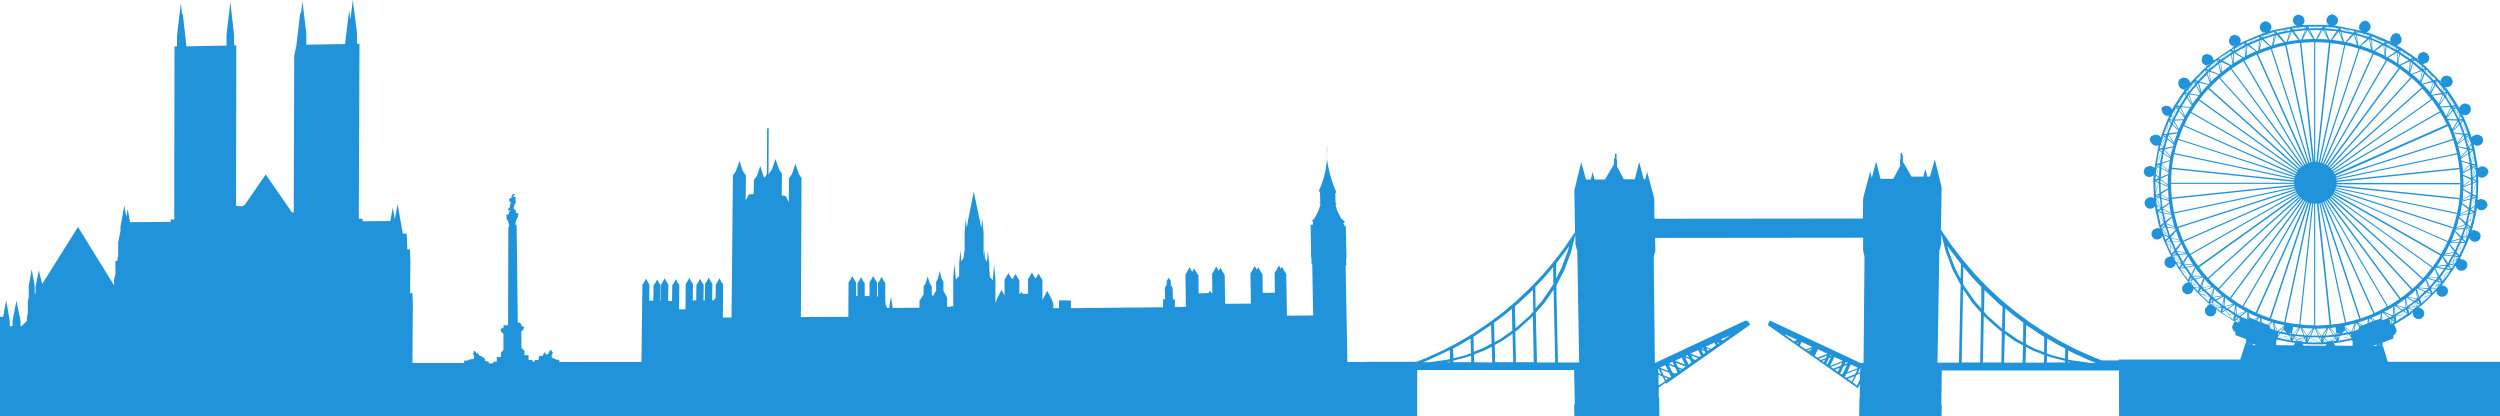 <?xml version="1.0" encoding="utf-8"?>
<svg viewBox="0 266.5 1096 182.5" width="1096" height="182.5" xmlns="http://www.w3.org/2000/svg"><path class="st3" d="M1096,449v-23.9h-49.2l-2.1-6.8l-0.2,0l0-1.6l4.7-1.8l0.1-1.5l0.7-0.3l0.6-1.3l0.1-0.4l-0.3-0.8l-0.6-1.5&#10;&#9;l-0.4-0.2l-0.1,0l1.2-0.6l5.8-3.6l1.6-1.3c0,0.2-0.1,0.3-0.1,0.5c0,1.4,1.1,2.5,2.5,2.5c1.4,0,2.5-1.1,2.5-2.5&#10;&#9;c0-1.2-0.8-2.1-1.9-2.4l-0.4-0.2l1.1-0.9l5-4.7l1.4-1.6l0.1-0.1c0,0,0,0.1,0,0.1c0,1.4,1.1,2.5,2.5,2.5c1.4,0,2.6-1.1,2.6-2.5&#10;&#9;c0-1.3-1-2.3-2.3-2.4l-0.5-0.2l0.9-1l4-5.6l1-1.6l0.3-0.3c0.1,1.2,1.2,2.2,2.5,2.2c1.4,0,2.6-1.1,2.6-2.5c0-1.4-1.1-2.5-2.6-2.5&#10;&#9;c0,0-0.1,0-0.1,0l-0.4-0.2l-0.3,0l0,0l0.6-1.1l2.9-6.2l0.6-1.6l0.2-0.3c0.3,1,1.3,1.7,2.4,1.7c1.4,0,2.5-1.1,2.5-2.5&#10;&#9;c0-1.3-1-2.3-2.3-2.4l-0.6-0.3l-0.4,0.1l-0.6,0.2l0-0.1l0.4-1.2l1.6-6.7l0.2-1.5l0.1-0.4c0.5,0.6,1.2,1,2,1c0.9,0,1.6-0.5,2.1-1.1&#10;&#9;l0,0l0.1-0.2c0.1-0.1,0.2-0.3,0.2-0.4l0.3-0.7l-0.4-0.9c0,0,0-0.1,0-0.1l-0.1-0.3l-0.2-0.4l-0.3-0.1c-0.4-0.4-1-0.6-1.6-0.7&#10;&#9;l-0.3-0.1l-0.4,0.1l-0.4,0.1c0,0-0.1,0-0.1,0.1l-0.5,0.2l-0.1-0.3l0.1-1.1l0.2-6.9l-0.1-1.4l0.1-0.7c0.4,0.4,1,0.6,1.6,0.6&#10;&#9;c0.9,0,1.6-0.5,2.1-1.1l0.1,0l0.1-0.2c0.1-0.1,0.1-0.3,0.2-0.4l0.4-0.8l-0.5-1.3l-0.2-0.3l-0.2-0.1c-0.5-0.5-1.1-0.8-1.8-0.8&#10;&#9;c-0.7,0-1.3,0.3-1.7,0.7l-0.1,0l-0.2,0.1l0,0l-0.1-0.3l-0.1-1l-1.2-6.9l-0.3-1.2l0-0.9c0.4,0.3,0.9,0.5,1.5,0.5&#10;&#9;c1.4,0,2.5-1.1,2.5-2.5c0-0.1,0-0.2,0-0.2l0,0l0,0c-0.1-0.4-0.2-0.8-0.4-1.1l-0.1-0.2l-0.2-0.2l-0.3-0.1c-0.3-0.2-0.7-0.4-1.1-0.5&#10;&#9;l-0.2-0.1l-0.2,0c0,0,0,0,0,0c0,0,0,0,0,0l-0.4,0l-0.4,0.2c-0.1,0-0.2,0.1-0.4,0.1l-0.8,0.3l-0.2,0.2l-0.2,0.5l-0.4-0.6l-0.2-0.9&#10;&#9;l-2.6-6.5l-0.5-1l-0.2-1c0.3,0.1,0.6,0.2,0.9,0.2c1.4,0,2.5-1.1,2.5-2.5c0,0,0-0.1,0-0.1l0.1-0.2l-0.5-1.4l-0.1-0.2l-0.7-0.3&#10;&#9;c-0.2-0.1-0.3-0.1-0.5-0.2l-0.4-0.2l-0.2,0c-0.1,0-0.1,0-0.2,0c-0.7,0-1.4,0.3-1.8,0.7l0,0l0,0c-0.3,0.3-0.5,0.7-0.6,1.1l-0.6-0.5&#10;&#9;l-0.4-0.8l-3.8-5.9l-0.7-0.8l-0.4-1.1c0.1,0,0.3,0.1,0.4,0.1c1.4,0,2.5-1.1,2.5-2.5c0-0.1,0-0.2-0.1-0.3l0-0.1l0-0.1l-0.2-0.4&#10;&#9;c0,0,0-0.1-0.1-0.1l-0.3-0.8l-0.1-0.1l-1.6-0.7l-0.3,0.1c0,0,0,0-0.1,0c-1.3,0-2.4,1-2.5,2.3l-0.8-0.4l-0.5-0.6l-5-5.1l-0.7-0.6&#10;&#9;l-0.5-0.9c0,0,0,0,0,0c1.4,0,2.5-1.1,2.5-2.5c0-0.6-0.3-1.2-0.7-1.6l-0.2-0.4l0,0l-1.6-0.7l-1.1,0.4c0,0,0,0,0,0l-0.5,0.2l-0.4,0.3&#10;&#9;l-0.2,0.6c-0.1,0.2-0.2,0.3-0.2,0.5l-0.2,0.5l0.1,0.2l0,0.1c0,0.1,0,0.1,0,0.2l-1.1-0.4l-0.6-0.5l-5.9-4l-0.8-0.4l-0.6-0.7&#10;&#9;c1.1-0.3,1.9-1.2,1.9-2.4c0-0.5-0.2-1-0.5-1.4l-0.3-0.8l0,0l-1.4-0.6l-0.2-0.1l-1.6,0.7l-0.3,0.4l-0.1,0.3c-0.4,0.4-0.6,1-0.6,1.6&#10;&#9;c0,0.2,0.1,0.4,0.1,0.6l-1.1-0.1l-0.7-0.4l-6.6-2.7l-0.8-0.2l-0.9-0.7c0.8-0.4,1.4-1.2,1.4-2.2c0-0.6-0.3-1.2-0.7-1.6l-0.2-0.5&#10;&#9;l-0.1,0l-1.4-0.6l-0.1,0l-1.6,0.7l-0.1,0.3c-0.5,0.5-0.9,1.1-0.9,1.9c0,0.4,0.1,0.8,0.3,1.2l-1.1,0.1l-0.7-0.2l-7-1.4l-0.8-0.1&#10;&#9;l-1-0.5c0.7-0.5,1.1-1.2,1.1-2c0-0.8-0.4-1.4-0.9-1.9l-0.1-0.2l-1.6-0.7l-1.6,0.7l-0.1,0.3c-0.5,0.5-0.8,1.1-0.8,1.8&#10;&#9;c0,0.6,0.3,1.2,0.7,1.6l-1.2,0.4l-0.8-0.1l-7.2,0l-0.8,0.1l-1-0.3c0.5-0.4,0.7-1.1,0.7-1.7c0-1.2-0.9-2.2-2.1-2.4l-0.6-0.3l-1.6,0.7&#10;&#9;l-0.2,0.4c-0.4,0.4-0.6,0.9-0.6,1.5c0,0.8,0.4,1.5,1.1,2l-1.2,0.7l-0.8,0.1l-7,1.4l-0.7,0.2l-1.2-0.1c0.3-0.4,0.4-0.8,0.4-1.3&#10;&#9;c0-0.8-0.4-1.5-1.1-2v0h0c-0.3-0.2-0.6-0.4-1-0.4l-0.6-0.2l-0.1,0l-0.6,0.3c-0.1,0-0.2,0.1-0.3,0.1l-0.4,0.2l-0.1,0l-0.1,0.2&#10;&#9;c-0.5,0.5-0.8,1.1-0.8,1.8c0,1,0.6,1.9,1.5,2.3l-1,0.8l-0.8,0.3l-6.6,2.8l-0.7,0.4l-1,0.1c0.1-0.3,0.2-0.5,0.2-0.8&#10;&#9;c0-1.3-1-2.3-2.3-2.4l-0.5-0.2l-0.2,0.1l-1.4,0.6l0,0l-0.2,0.5c-0.3,0.4-0.5,0.9-0.5,1.5c0,1.2,0.8,2.1,2,2.4l-0.8,1l-0.8,0.4&#10;&#9;l-5.9,4l-0.6,0.5l-0.8,0.3c0-0.1,0-0.2,0-0.2c0-1.4-1.1-2.4-2.5-2.5l-0.4-0.2l-1.6,0.7l0,0l-0.4,0.9c0,0,0,0.1,0,0.1l-0.1,0.4l0,0.2&#10;&#9;l0,0.1c0,0.1-0.1,0.2-0.1,0.3c0,1.3,1,2.3,2.3,2.4l-0.6,1l-0.8,0.6l-4.9,5l-0.5,0.6l-0.6,0.3c-0.2-1.2-1.2-2.1-2.5-2.1&#10;&#9;c-0.1,0-0.1,0-0.2,0l-0.3-0.1l-1.6,0.7l-0.1,0.1l-0.5,1.4l0,0.1l0.1,0.3c0,0,0,0,0,0.1c0,1.4,1.1,2.5,2.5,2.5c0.1,0,0.1,0,0.2,0&#10;&#9;l-0.3,0.9l-0.7,0.8l-3.8,5.9l-0.4,0.8l-0.3,0.3c-0.4-0.9-1.3-1.5-2.3-1.5c0,0-0.1,0-0.1,0l-0.5-0.1l-1.5,0.7L948,313l-0.5,1.4&#10;&#9;l0.4,0.9c0.2,1.1,1.2,2,2.4,2c0.2,0,0.4-0.1,0.5-0.1l-0.1,0.8l-0.5,1l-2.5,6.4l-0.2,0.9l-0.2,0.3c-0.5-0.6-1.2-1-2-1c0,0,0,0,0,0&#10;&#9;l-0.1,0l-0.6,0l-1.5,0.6l-0.2,0.2l-0.5,1.3l0.6,1.3l0.2,0.2l0,0c0.4,0.7,1.2,1.2,2.2,1.2c0.3,0,0.6-0.1,0.9-0.2l0,0.5l-0.3,1.2&#10;&#9;l-1.2,6.8l-0.1,1l-0.1,0.3l0,0l-0.2-0.1l-0.9-0.4c0,0,0,0,0,0l-0.7-0.3l-0.6,0.1h0c-0.5,0.1-0.9,0.2-1.3,0.5l-0.3,0.1l-0.2,0.3&#10;&#9;l-0.1,0.1c-0.2,0.3-0.3,0.6-0.4,1l-0.1,0.2l0,0c0,0,0,0.1,0,0.1c0,1.4,1.1,2.5,2.5,2.5c0.7,0,1.3-0.3,1.7-0.7l0.1,0.5l-0.1,1.4&#10;&#9;l0.2,6.8l0.1,1.1l0,0.2l-0.9-0.4l-0.4-0.1l-0.2,0.1c0,0-0.1,0-0.1,0c-1.4,0-2.5,1.1-2.5,2.5c0,1.4,1.1,2.5,2.5,2.5&#10;&#9;c0.8,0,1.6-0.4,2-1.1l0.1,0.4l0.2,1.5l1.5,6.6l0.4,1.2l0,0.1l-0.5-0.2l-0.4-0.1l-1.1,0.4c-0.1,0-0.2,0.1-0.3,0.1l-0.1,0l-0.6,0.4&#10;&#9;l-0.1,0.2c-0.3,0.4-0.6,0.9-0.6,1.5l0,0v0c0,0,0,0,0,0c0,1.4,1.1,2.5,2.5,2.5c1,0,1.9-0.6,2.3-1.5l0,0l0.5,1.6l2.8,6.2l0.6,1l0,0&#10;&#9;l-0.3,0l-0.7,0.3c-1.2,0.2-2,1.2-2,2.4c0,1.4,1.1,2.5,2.5,2.5c1.2,0,2.2-0.8,2.4-1.9l0.9,1.6l3.9,5.5l0.8,1l-1.4,0.5l-0.3,0.3&#10;&#9;c-0.6,0.5-1.1,1.2-1.1,2c0,1.4,1.1,2.5,2.5,2.5c1.4,0,2.5-1.1,2.5-2.5c0,0,0-0.1,0-0.1l1.2,1.4l4.9,4.7l1.1,0.9l-0.5,0.2l-0.4,0.2&#10;&#9;l-0.3,0.5c-0.6,0.5-1,1.1-1,1.9c0,1.4,1.1,2.5,2.5,2.5c1.4,0,2.5-1.1,2.5-2.5c0-0.2-0.1-0.5-0.1-0.7l1.5,1.2l5.7,3.7l1.2,0.6l-0.1,0&#10;&#9;l-0.4,0.2l-0.6,1.4l-0.3,0.8l0.1,0.4l0.6,1.3l0.7,0.3l0.1,1.5l4.7,1.8l0,1.6h-0.2l-2.4,7.3h-53.3v0.4l-7.3,0l-4.4-1.7l-7.3-3.3&#10;&#9;l-7.1-3.7l-6.8-4l-6.6-4.4l-6.4-4.8l-6.1-5.1l-5.8-5.4l-5.5-5.8l-5.2-6.1l-4.9-6.4l-4.5-6.6l0,0l0.3-18.6l-3-12.3l-2.1,7.6h-1.2&#10;&#9;l-0.8-3.4l-0.9,3.4l-5.2,0l-3.8-6.6l0-0.9h0l0-0.2l0-0.3l0-0.9v-0.3l0,0l0-0.1h-0.3v-0.1l0,0l0-0.1l0-0.1h0l0-1.1l0,0V334h0l0-0.4&#10;&#9;h-0.7l0,0.1l0,0.5l0,0v0.2h0l0,1.2h0l0,0l0,0.1l0,0.1h0v0.1l0,0.2l0,0l0,0l0,0.1v0.1h0v0.1l0,0h-0.1l-0.1,0.1v0.1h0l0,0.4l0,0l0,0.8&#10;&#9;l0,0.3v0.3l0,0l0,0.9l-3,5.6l-5.6,0l-1.9-7.6l-1.9,7.2l-0.7-2.9l0,0l0,0l-3.1,11.8l-0.1,8.9l-91.4,0.1l-0.1-8.9l-3.1-11.7l0,0&#10;&#9;l0.5,11.2h0l-0.5-11.2v0l0,0v0l-0.8,3.3h-0.7l-2-7.6l-1.9,7.6l-4.8,0l-3-5.6l0-0.9l0-0.1v-0.3l0-0.3l0-0.8l0,0l0-0.4h0l0-0.1&#10;&#9;l-0.1-0.1h-0.1l0,0l0-0.1h0v-0.1l0-0.1l0,0h0l0-0.2l0-0.1h0V336l0-0.1l0,0h0l0-1.2h0l0-0.2l0,0l0-0.5l0-0.1l-0.7,0l0,0.4h0l0,0.2&#10;&#9;l0,0l0,1.1h-0.1l0,0.1v0.1l0,0v0.1l-0.3,0l0,0.1l0,0l0,0.3h0l0,0.9l0,0.3l0,0.2h-0.1l0,0.9l-3.9,6.6l-4.5,0l-0.9-3.3l-0.8,3.3&#10;&#9;l-2.1,0l-2.1-7.6l-3,12.3l0.3,18.6l-0.1-0.1l-4.5,6.6l-4.8,6.3l-5.1,6l-5.5,5.7l-5.7,5.4l-6,5.1l-6.3,4.7l-6.5,4.4l-6.7,4l-6.9,3.6&#10;&#9;l-7.1,3.2l-4.3,1.7l-22.2,0v0.1v0l-8.1,0l-0.8-42.3l0.3,0l-0.1-3.1h0.2l-0.3-13.6l0-0.2l0-0.5l-0.7,0l0-0.1l0-0.2l0-0.4l-0.3,0&#10;&#9;l0-0.4l0.6-0.6l-1.1-1.1l-0.2,0l-0.1-0.1l-0.4-0.6l-0.3-0.6l-0.3-0.6l-0.3-0.6l-0.3-0.6l-0.3-0.6l-0.2-0.6l-0.2-0.7l-0.2-0.7&#10;&#9;l-0.2-0.7l0.5-0.4l-0.5-0.5l-0.1-4.1l0.4-0.6l-0.5-1.2l-0.5-1.3l-0.5-1.3l-0.4-1.3l-0.4-1.3l-0.4-1.3l-0.3-1.3l-0.3-1.3l-0.3-1.3&#10;&#9;l-0.2-1.3l-0.2-1.3l-0.1-1.3l0-2.8l0.5,0v-0.1l0,0l-0.4,0l0-1.4l0,0l-0.1,0l0,1.4l-0.4,0l0,0.1l0,0l0.4,0l0.1,2.8l-0.1,1.3l-0.1,1.3&#10;&#9;l-0.2,1.3l-0.2,1.3l-0.2,1.3l-0.3,1.3l-0.3,1.2l-0.4,1.2l-0.4,1.2l-0.4,1.2l-0.5,1.2l-0.5,1.2l0.5,0.6l0.1,4.6l-0.5,0l0.6,0.5&#10;&#9;l-0.1,0.6l-0.2,0.6l-0.2,0.6l-0.2,0.6l-0.2,0.6l-0.3,0.6l-0.3,0.6l-0.3,0.6l-0.3,0.6l-0.4,0.6l-0.4,0.6l-0.4,0.5l-0.7,0l0.7,0.6&#10;&#9;l0,1.4l-1,0l0,0.5l0,0.2l0.2,13.6l0.1,0.1l0.1,2.9l0.3,0.2l0.4,22.3l-11.5,0.1l-0.3-18.3l-0.9-1.4l-1-1.8l-0.5,1l-0.8-1.5l-1,1.8&#10;&#9;l-0.9,1.4l0.1,8.7l-5.3,0.1l-0.1-8.1l-0.9-1.4l-1-1.8l-0.6,1.2l-0.9-1.7l-1,1.8l-0.9,1.4l0.2,13.3l-11.3,0.1l-0.2-12.7l-0.9-1.4&#10;&#9;l-1-1.8l-0.7,1.4l-0.1-0.1l-1-1.8l-0.9,1.8l-0.9,1.4l0.1,8.5l-0.3,0l-0.7-1l-0.7,1l-4.3,0.1l-0.1-7.9l-0.9-1.3l-1-1.7l-0.8,1.5&#10;&#9;l-0.2-0.3l-1-1.8l-0.9,1.8l-0.9,1.4l0.2,14.2l-4.8,0.1l0-3.3l-0.9-0.1l-0.1-5l-0.8-1.4l0-1.6l-0.9-1.4l-0.9,1.4l0,1.6l-0.8,1.3&#10;&#9;l0.1,5.1l-0.9,0l0,3.5l-40.4,0.4l0-3.3l-1.2-0.1l-4,0l0,3.4l-2.5,0l0-2l-0.8-2.1l-1.9-3.5l-1.8,3.5L457,398l0-8.7l-0.8-1.3l-0.9-1.6&#10;&#9;l-0.9,1.6l-0.4,0.6l-0.7-1l-0.9-1.7l-0.9,1.7l-0.8,1.3l0,6.4l-2.4,0l-0.5-0.9l-0.5,0.9l-0.4,0l0-5.9l-0.8-1.2l-0.9-1.6l-0.9,1.6&#10;&#9;l-0.5,0.7l-0.8-1.1l-0.9-1.6l-0.9,1.6l-0.8,1.3l0,6.9l-1.3-2.4l-1.9,3.6l-0.8,2.2l0,1.4h0l0-12.2l-0.6-6.1l-0.5,6.1l0,0.8L434,388&#10;&#9;l-0.3-3.7l0-1.9l-0.6-6.1l-0.4,5.1l-0.9-1.7l-0.3-3.8l-0.2,2.9l0,0l-0.1-1.4l0-9l-0.6-6.1l-0.4,4.3l-0.4-2.1l-0.2-2.4l-0.1,1.2&#10;&#9;l-0.1-0.5l0-0.3l0,0.1l-2.5-12.1l-2.4,12.1l0-0.6l-0.1,1.1l0,0.1l0-0.8l-0.1,1.5l-0.5,2.5l-0.4-4.3l-0.5,6.1l0,7.5v0.1l-0.1,2&#10;&#9;l-0.1-1.5l-0.2,3l-1,1.9l-0.5-5.1l-0.5,6.1l0,4.8l0,0.5l-1.5,1.5v-0.8l-0.6-6.1l-0.5,6.1l0,12.6l-0.5,0l-0.7,0V401l-0.4,0l-1,0&#10;&#9;l-0.1,0l0-4l-1.6-3.1l0-3.8l-0.8-1.5l-0.8-3.3l-0.8,3.3l-0.8,1.5l0,3.8l-1.4,2.5l-0.5-0.8v-3.5l-0.9-1.4l-0.9-3l-0.9,3l-0.9,1.4v3.5&#10;&#9;l-1.8,2.8v3l-11.8,0.1v-0.6l-0.7-4.4l-0.7,4.4l0,0.6l-1,0l-0.6-1.4l-0.2-1.6l0-7.9l-0.8-1.2l-0.8-1.6l-0.8,1.6l-0.8,1.2l0,5.9&#10;&#9;l-0.4,0l0-6.2l-0.8-1.2l-0.9-1.6L382,389l-0.8,1.2l0,6.1l-2.1,0l0-5.6l-0.8-1.2l-0.8-1.5l-0.8,1.5l-0.8,1.2l0,5.6l-0.6,0l0-6&#10;&#9;l-0.8-1.2l-0.8-1.6l-0.9,1.6l-0.8,1.2l-0.1,15.1l-20.8,0.1l0.3-60.9l-1.2-1.8l-1.5-4.5l-1.5,4.5l-1.3,1.8l-0.1,10.6l-1.3-2.7&#10;&#9;l-1.8-0.4l0.1-9.5l-1.3-1.8l-1.5-4.6l-1.6,4.6l-1.3,1.8l0,0.6l-0.2-0.4l0.1-19.8l-0.3-0.6l-0.4,0.6l-0.1,19.8l-1,1.6l-0.5-0.7&#10;&#9;l-1.4-4.4l-1.5,4.4l-1.3,1.7l-0.1,6.2l-2.1,0.1l-1.4,2.7l0.1-11l-1.3-1.8l-1.5-4.6l-1.6,4.6l-1.3,1.8l-0.6,62.3l-3.8,0l0.1-14.5&#10;&#9;l-0.8-1.2l-0.8-1.5l-0.8,1.5l-0.8,1.2l-0.1,6.1l-0.1-0.1l-0.8,1l-0.6,0l0.1-7.3l-0.8-1.2l-0.8-1.5l-0.8,1.5l-0.8,1.2l-0.1,7.3&#10;&#9;l-0.6,0l0.1-6.8l-0.8-1.2l-0.8-1.5l-0.8,1.5l-0.8,1.2l-0.1,6.8l-1.5,0l0.1-7.2l-0.8-1.2l-0.8-1.5l-0.8,1.5l-0.8,1.2l-0.1,11.1&#10;&#9;l-2.8,0l0.1-10.6l-0.7-1.1l-0.8-1.5l-0.8,1.5l-0.8,1.1l-0.1,7l-1.7-0.1l0.1-7.2l-0.8-1.2l-0.8-1.5l-0.8,1.5l-0.8,1.2l-0.1,7.1&#10;&#9;l-0.2,0l0.1-6.7l-0.7-1.1l-0.8-1.5l-0.8,1.5l-0.8,1.1l-0.1,6.7l-1.8,0l0.1-7l-0.7-1.1l-0.8-1.5l-0.8,1.5l-0.8,1.1l-0.4,33.9l-36,0&#10;&#9;l0-1l-1.6,0l0-0.1l0-0.1l-0.1-0.1l-0.1-0.1l-0.4-0.1l-0.1,0l-0.1-0.1h-0.1l-0.1-0.1l-0.1,0h-0.3l-0.3-0.1l0,0v-0.1l0-0.1l0-0.1&#10;&#9;l0-0.1l0-0.2l-0.1-0.4l0-0.3l0.1,0l0.1,0l0.1,0l0,0v0l0,0v0l0,0v-0.1l0-0.1l0-0.1v0l0-0.1l0.1-0.1l0-0.1l0-0.1l0-0.1l0.1-0.1l0,0&#10;&#9;l0,0l0-0.1l0,0l0-0.1l-0.2-0.2l0,0v0l-0.1-0.1h0l0,0h0l-0.1-0.1l0-0.1l-0.1-0.1l0-0.1l0-0.1v-0.1l0,0v0l0-0.1l0-0.1l-0.1,0v0l-0.1,0&#10;&#9;l0,0l0,0l0,0h0l-0.2,0.1l-0.3,0.2l0,0l0,0.1l-0.2,0.1l-0.1,0.1l0,0l0,0l0,0.1l-0.1,0.2l-0.1,0.1l-0.1,0.3l-0.1,0.4l-0.1,0.1l-0.1,0&#10;&#9;l-0.1,0.1l-0.1,0l-0.2,0l-0.2,0l-0.3,0l-0.1,0l0,0l0,0l0,0l-0.1-0.2l0,0v0l0-0.1l0,0l0,0h0l-0.1-0.1l0-0.1l0-0.1l0-0.1l0-0.1v-0.1&#10;&#9;l0,0v0l0,0l0,0l-0.1,0v0h-0.1l0,0h0l0,0h0l-0.1,0.1l-0.2,0.2l0,0l0,0.1l-0.1,0.1l-0.1,0.1l0,0l0,0l0,0l0,0.1l-0.1,0.1l-0.1,0.3&#10;&#9;l-0.1,0.3l0,0.1l-0.1,0l-0.1,0.1l0,0l-0.1,0l-0.1,0l-0.2,0l-0.1,0l-0.1,0h-0.2l-0.1,0l-0.1,0l-0.1,0.1l0,0l-0.1-0.1l0,0l0,0l0,0&#10;&#9;l-0.1,0.1l-0.2,0.2l-0.1,0.2l0,0l0,0.1l0,0.1l0,0l-0.1,0.2l0,0.2l0,0.1l0,0.1l0,0.2l0,0l0,0l0,0l0,0l0,0.1l0,0l0,0l0,0.1l0,0l0,0&#10;&#9;l0,0l0,0.1l0,0l0,0l0,0l-1.7,0l0,0.7h-1l0-0.7h-1.7l0-2.1h-1.8l0-2l-1.1-0.9l-0.2-0.2l-0.1-7.3l0.7-0.6l0.4-0.7l0-0.1l0.2-0.3l0-0.3&#10;&#9;h-0.2l-1-0.4l0-0.6h-0.2l0-0.1l0-0.1l0-0.1l-0.1-0.1l-0.1-0.1l-0.1-0.1l-0.1,0l0,0l0-0.2l0,0l0,0l0,0l0,0l0,0l0,0l0,0l0,0l0,0l0,0&#10;&#9;l0,0l0,0l0,0l0,0l0,0l0,0l0,0l-0.1-0.1l0,0l0,0l0,0L227,408l-0.5-42.5l-0.1-0.2l-0.2-0.2l-0.2-0.1l0-0.4l0-0.2l0-0.2l0.1-0.4&#10;&#9;l0.1-0.4l0.1-0.4l0.2-0.4l0.2-0.4l0.2-0.4l0.2-0.4l0.2-0.4L227,361l0.2-0.4l0.2-0.4l-0.7-0.3l-0.5-0.1l0-0.2l0-0.2l0-0.2l-0.1-0.2&#10;&#9;l-0.1-0.2l-0.1-0.2l-0.1-0.1l-0.1-0.1l-0.1-0.1l-0.1-0.1l-0.1-0.1l-0.1-0.1l-0.1-0.1l-0.1-0.1l0.6-2l0.1,0l0.1,0l0,0l0,0l0,0l0,0&#10;&#9;l0-0.1l0,0l0,0h0h0l0,0l0,0l0,0l0,0l0.1-0.4l0,0l0,0h0h0.1l0.1,0l0.1,0l0,0l0,0l0-0.1l0-0.1v0l0,0l0,0l0,0l0,0l0,0l0,0l0,0l0,0h0&#10;&#9;h-0.1l-0.1,0l0,0l0,0l0-0.1l0,0l0,0l0-0.1v-0.1l0-0.1l0-0.1l-0.1-0.1l0-0.1l0-0.1l0-0.1l0-0.1l0-0.1l0-0.1l0-0.1l0-0.1l0-0.1l0-0.1&#10;&#9;l0-0.1l0-0.1l0-0.1v-0.1l0-0.1l0-0.1l0,0l0-0.1l0,0l0,0l0,0l0,0l-0.1,0l-0.1,0l-0.1,0h-0.1l-0.1,0l-0.1,0h0l0,0l-0.1-0.1l0,0l-0.1,0&#10;&#9;l-0.1,0l0,0l-0.1,0l0,0v0l0.1-0.4l0,0l0,0l0,0l0,0l0,0l0.2-0.1l0.2-0.1l0.2,0l0,0l0,0l0,0l0-0.1l-0.1-0.2l-0.1-0.1l0-0.1l0-0.1l0,0&#10;&#9;l-0.1,0l0,0l0,0l0,0l-0.1,0l-0.1,0l0,0l0,0l-0.1,0l0,0l0,0l0,0l0,0l0-0.1l0,0l0,0l0,0h0l0,0v0l0,0l0,0l0,0l0,0h0l0,0v0l0,0l0,0l0,0&#10;&#9;l0,0l0,0v0l0,0h0l0,0h0l0,0l0,0l0,0l0,0l0,0h0h0h0l0,0l0,0h0l0,0h0l0,0l0,0l0,0l0,0l0,0l0,0v0.1l-0.1,0l0,0l0,0h-0.1l-0.1,0.1&#10;&#9;l-0.1,0.1l-0.1,0.2l-0.1,0.2l-0.1,0.2l-0.1,0.2l-0.1,0.2l-0.1,0.1l0,0.1v0.1l0,0l0.5,0l0.1,0v0h-0.1v0.3l-0.1,0l-0.1,0l-0.1,0l0,0&#10;&#9;l0,0l-0.1,0l-0.1,0l0,0h0l-0.1-0.1l-0.1,0l-0.1,0l-0.2,0.1l-0.1,0.1l-0.1,0.1l-0.1,0.2l0,0.1l0,0l0,0.1l0,0l0,0.1l0,0.3l0,0.2l0,0&#10;&#9;l0,0.1l0,0.1l0,0.1l0.1,0.1l0,0.1l0,0l0.1,0l0.1,0l0.1,0l0.1-0.1l0.1,0l0,0.1l0,0.2l-0.1,0.4l0,0.1l0,0.1l0,0l-0.1,0.2l-0.1,0.2&#10;&#9;l0,0.1l-0.1,0.3l0,0.1l0,0.1l0,0.1l0,0.3l0,0.1l0,0h0l0.1,0l0,0v0l0,0l-0.1,0l-0.1,0.1l-0.1,0.1l-0.1,0.1l-0.1,0.1l-0.1,0.1l-0.1,0&#10;&#9;l0,0.1l-0.1,0.1l0,0.1l0,0.1l0,0.1l0,0.1l-0.1,0.1l0,0.1v0.1h1.1l-0.1,0.1l-0.1,0.1l-0.1,0.1l-0.1,0.1l-0.1,0.1l-0.1,0.2l-0.1,0.2&#10;&#9;l-0.1,0.2l0,0.2l0,0.2l0,0.2l0,0l-0.4,0.1l-0.8,0.3l0.2,0.4l0.2,0.3h0l-0.4,0.3l0.2,0.4l0.2,0.4l0.2,0.4l0.2,0.4l0.2,0.4l0.1,0.4&#10;&#9;l0.1,0.4l0.1,0.4l0.1,0.4l0,0.4v0l-0.1,0l-0.2,0.2l-0.1,0.2l-0.1,42.5l-0.2,0.2l0,0l-0.1,0.1l0,0l0,0l0,0l0,0l0,0l0,0l0,0l0,0l0,0&#10;&#9;l0,0l0,0l0,0l0,0v0v0l0,0l0,0l0,0l0,0v0.2l-0.1,0L221,409l-0.1,0.1l-0.1,0.1l0,0.1l0,0.1l0,0.1h-0.1l0,0.6v0.1l-1,0.4h-0.2v0.3&#10;&#9;l0,0.7h0.2v0.4l1,0.8l0,7.1l-0.1,0.2l-1,0.9l0,2h-1.8l0,2.1h-1.6l0,0.7h-1.9l0-0.7l-0.7,0l0-0.3l-1,0l0,0l0,0l0-0.1l0,0v0l0,0l0,0&#10;&#9;l0-0.2l0-0.1l0-0.1l0-0.2l-0.1-0.2l0,0l0-0.1l-0.1-0.1l0,0l-0.1-0.2l-0.2-0.2l-0.1-0.1l0,0l0,0l-0.1,0l-0.1,0.1l0,0l-0.1-0.1l-0.1,0&#10;&#9;l-0.1,0l-0.1-0.2l-0.2-0.3l-0.1-0.1l0,0l0,0l-0.1,0l-0.1,0.1l0,0l-0.2-0.1l-0.1,0l-0.2,0l-0.1,0L210,422l-0.1-0.1l0-0.1l0,0l0,0l0,0&#10;&#9;l-0.1-0.1l-0.1-0.1l0-0.1l0,0l-0.2-0.2l-0.1-0.1l0,0l0,0l0,0l0,0h-0.1v0l-0.1,0l0,0l0,0v0l0,0l0,0.1l0,0.1v0.1l0,0.1l0,0.1l-0.1,0.1&#10;&#9;h0l0,0l0,0l-0.1-0.2l-0.1-0.3l-0.1-0.1l-0.1-0.2l0-0.1l0,0l0,0l-0.1-0.1l-0.2-0.1l0-0.1l0,0l-0.3-0.2l-0.2-0.1h0l0,0l0,0l0,0l-0.1,0&#10;&#9;v0l-0.1,0l0,0.1l0,0.1v0l0,0v0.1l0,0.1v0.1l0,0.1l0,0.1l-0.1,0.1h0l0,0h0l0,0.1v0l0,0l-0.2,0.2l0,0.1l0,0l0,0.1l0,0v0l0.1,0.1v0.1&#10;&#9;l0,0.1l0,0.1l0.1,0.1l0,0.1l0,0l0,0.1l0,0.1l0,0.1l0,0v0l0,0v0l0,0l0.1,0l0.1,0l0.1,0l0,0.3l-0.1,0.4v0.2l0,0.1l0,0.1l0,0.1v0.1l0,0&#10;&#9;l-0.3,0.1h-0.3l-0.1,0l-0.1,0.1H206l-0.1,0.1l-0.1,0l-0.4,0.1l-0.1,0.1l-0.1,0.1l0,0.1v0.1l-1.7,0l0,1l-22.7,0L181,400l-0.2-5h-1&#10;&#9;l0.1-14.3l-0.2-4.9l-1.2,0l0-2.1l-0.2-4.8l-1.7,0l-0.6-3.2v-0.1l-1.7-9.6l-1,5.4h0l0,0.1l-0.2,1.1l-0.9-5.1l-1.1,5.9l-12.1,0.1&#10;&#9;l0-1.1l-1.7,0l0.3-76.7l-1.1,0l0-4.8l-1.8-14.4l-1.1,8.6l-0.5-4.2l-1.8,14.6v0.3l-17,0.3l0-4.8l-1.7-14.3l-0.7,5.9l-0.2-1.5&#10;&#9;l-1.7,14.5l0,0.3h0l-1,4.6l-0.2,59.4l0,9.4h-0.8L116.5,343l-9.2,13.3l-0.9,0.6l-1.6,0v0l-0.9-0.1h-0.4l0-6.6l0.1-59.2l0-4.6l-0.9,0&#10;&#9;v-0.3l0-0.6l-0.1-0.5l0-2.7l0-0.6l-1.6-14.3l-1.7,14.3l0,4.8l-17.6,0.3v-0.3l-1.6-14.4l-0.2,1.3l-0.6-5.6l-1.7,14.3l0,4.7l-1.1,0&#10;&#9;l-0.1,61.4l0,14.5l-1.3,0h-0.3l0,1.1l-17.8,0.1l-1-5.8l-0.6,3.5l-0.9-5l-1.7,9.4v1.8l-1,5v6l-0.3,1.1v1l-0.9,0v5.8l-0.6,2.3v2.6&#10;&#9;l-15.8-25.6l-15.7,25L17,385l-1.4,7.1l0,3.1l-0.4,0l0-3.4l-1.3-7.3l-1.3,7.3l0,5l-0.4,1.7l0,5.4l-0.4,1.7v1.6l-2.4,2.3H9l0-2.4&#10;&#9;l-1.8-8.8l-1.7,8.8l0,2.4H4.3l0-2.3l-1.6-9.1l-1.3,7.3H1H0V449h621.3l0-20.3l68.8,0l0.3,14.8l-0.3,0.6l0.1,4.9h37.3l-0.1-7.9l0-0.2&#10;&#9;l-0.2-0.4l0-4.1l3-2.1l0.2,0.4l0.2-0.1l36.6-25.7l-0.9-1.8l0,0l-0.6,0.3l-0.2-0.5l0,0l-3.2,1.5l-3.2,1.5l-3.2,1.5l-3.2,1.5l-3.2,1.5&#10;&#9;l-3.2,1.5l-3.2,1.5l-3.2,1.5l-3.2,1.5l-3.2,1.5l-3.2,1.5l-3.2,1.5l-1.2,0.6l-0.4,0l-0.5-46.4v0l0.7-2.6l-0.1-5.7l91.2-0.1l0,5.7&#10;&#9;l0.6,2.6l-0.4,46.6l-0.2,0l-1,0.1l-1.5-0.7l-3.2-1.5l-3.2-1.5l-3.2-1.5l-3.2-1.5l-3.2-1.5l-3.2-1.5l-3.2-1.5l-3.2-1.5l-3.2-1.5&#10;&#9;l-3.2-1.5l-3.2-1.5l-3.2-1.5l-0.9,2l39.5,27.7l0.9-1.9l-0.1,6.2l-0.1,0.2l-0.1,7.8h36.1l0.1-4.7l-0.2-0.5l0.2-14.9l77.7,0V449H1096z&#10;&#9; M1086.4,343.8l-0.1,0.3L1086.4,343.8C1086.4,343.8,1086.4,343.8,1086.4,343.8z M1086.1,340.5L1086.1,340.5L1086.1,340.5&#10;&#9;L1086.1,340.5z M944.2,343.9l0-0.2c0,0,0-0.1,0.1-0.1L944.2,343.9z M944.5,340.4L944.5,340.4l0-0.1L944.5,340.4z M944.8,357.3&#10;&#9;C944.8,357.2,944.8,357.2,944.8,357.3l0,0.1L944.8,357.3z M985.5,406.5v0.2l-0.1,0l0.1-2.5l0.2,1.7L985.5,406.5z M981.1,405.7&#10;&#9;l-0.2,0.1l-0.1-0.5L981.1,405.7z M981,405.5l0.2,0.1l-0.1,0.1L981,405.5z M948.5,333.9l2.9,2c0,0.3-0.1,0.5-0.1,0.8l-3.5,1.1&#10;&#9;L948.5,333.9z M947.8,333.1L947.8,333.1L947.8,333.1L947.8,333.1z M952.4,321.2l2.5,2.6c-0.1,0.2-0.2,0.5-0.3,0.7l-3.8,0.4&#10;&#9;L952.4,321.2z M951.9,320.2l-0.8-0.9l1.2,0.1l-0.2,0.6L951.9,320.2z M962.8,304.1l1.7,3.5c-0.2,0.2-0.3,0.4-0.5,0.6l-4-0.7&#10;&#9;L962.8,304.1z M962.6,302.8l0.3-0.1l-0.2,0.3L962.6,302.8z M972.5,294.6l1,3.9c-0.2,0.2-0.4,0.3-0.6,0.5l-3.9-1.5L972.5,294.6z&#10;&#9; M969,296.5l1.1-1.6l2-1L969,296.5z M972.6,293.4h0.2l-0.1,0.1L972.6,293.4z M983.5,293.4l26.6,45.5c-0.1,0.1-0.2,0.2-0.4,0.2&#10;&#9;l-31.3-42.5C980,295.4,981.7,294.4,983.5,293.4z M979,294.2l-0.6-3.8l0.6-0.4L979,294.2z M979.9,288.6l-0.3,0.2l0.4-1.2l1.5-0.4&#10;&#9;L979.9,288.6z M981.6,287.1l2.1-0.6l-3.5,1.9L981.6,287.1z M983.1,291.9c-1.3,0.7-2.6,1.5-3.8,2.3l0.1-4.5L983.1,291.9z&#10;&#9; M989.3,290.4l21.6,48c-0.1,0.1-0.3,0.1-0.4,0.2L984,293.1C985.7,292.1,987.5,291.2,989.3,290.4z M984.3,286.1L984.3,286.1&#10;&#9;L984.3,286.1L984.3,286.1z M988.9,289c-1.4,0.6-2.8,1.2-4.1,1.9l0.5-4.5L988.9,289z M985.7,286.3L985.7,286.3l0.2,0.2L985.7,286.3z&#10;&#9; M990.3,284.4l-0.2,4.2c-0.2,0.1-0.5,0.2-0.7,0.3l-3.3-2.7L990.3,284.4z M986.3,285.2l1.6-1.2l2.1-0.4L986.3,285.2z M1003.6,280.7&#10;&#9;l-1.1,4.1c-0.2,0-0.5,0.1-0.7,0.1l-2.7-3.3L1003.6,280.7z M999.3,280.7l1.8-0.8l2.1,0L999.3,280.7z M1010.8,279l-0.4,0l-2.2-0.2&#10;&#9;l1.4-0.5l0.3,0L1010.8,279L1010.8,279z M1010.8,279.8l0.4,0l-1.4,2.7L1010.8,279.8z M1010.1,279.1l-3.9,0.4l1.9-0.6L1010.1,279.1z&#10;&#9; M1005.9,279.5l-0.5,0l0.8-0.9l0.2,0l1.5,0.2L1005.9,279.5z M1005.8,280.3l4.7-0.5l-1.6,4c-0.2,0-0.5,0-0.7,0.1L1005.8,280.3z&#10;&#9; M1006.5,282.1l-1.3-1.7l0.2,0L1006.5,282.1z M1012.7,279.7l4.7,0l-2,3.9c-0.1,0-0.1,0-0.2,0c-0.2,0-0.3,0-0.5,0L1012.7,279.7z&#10;&#9; M1013.4,281.9l-1.4-2.2h0.3L1013.4,281.9z M1013.1,278.9l2-0.4l2,0.4L1013.1,278.9z M1017.8,279.7h0.3l-1.5,2.3L1017.8,279.7z&#10;&#9; M1024.2,279.5l-2-0.7l1.5-0.2l0.2,0l0.8,0.9L1024.2,279.5z M1024.9,280.3l-1.4,1.8l1.2-1.8L1024.9,280.3z M1023.9,279.4l-3.9-0.4&#10;&#9;l2-0.2L1023.9,279.4z M1019.7,279l-0.4,0l0,0l0.9-0.7l0.3,0l1.4,0.4L1019.7,279z M1020.2,282.4l-1.4-2.7l0.4,0L1020.2,282.4z&#10;&#9; M1019.6,279.8l4.7,0.4l-2.4,3.7c-0.2,0-0.5,0-0.7,0L1019.6,279.8z M1031.1,281.5l-2.8,3.4c-0.2,0-0.5-0.1-0.7-0.1l-1.1-4.2&#10;&#9;L1031.1,281.5z M1026.9,279.9l2.1,0l1.8,0.8L1026.9,279.9z M1037.3,284.3l0.8-0.8l0.1,0L1037.3,284.3z M1038.6,283.6l0.9,4.6&#10;&#9;c-1.4-0.6-2.9-1.1-4.4-1.6L1038.6,283.6z M1037.8,282.6l-1.8-1.1l1.6,0.1l0,0l0.6,1L1037.8,282.6z M1037.5,282.5l-3.8-1.1l2.1,0.2&#10;&#9;L1037.5,282.5z M1033.4,281.3l-0.2-0.1l0-0.1l1-0.4l0.3,0.1l1.3,0.7L1033.4,281.3z M1037.7,283.4l-3.1,3.1c-0.2-0.1-0.5-0.1-0.7-0.2&#10;&#9;l-0.7-4.3L1037.7,283.4z M1044.1,285.9l-3.4,2.8c-0.2-0.1-0.4-0.2-0.6-0.3l-0.2-4.3L1044.1,285.9z M1040.3,283.5l2.1,0.4l1.6,1.1&#10;&#9;L1040.3,283.5z M1044.9,286.3l0.5,4.6c-1.4-0.7-2.8-1.4-4.2-2L1044.9,286.3z M1044.1,286.4l0.4-0.3l0,0L1044.1,286.4z M1045.2,286.5&#10;&#9;l0.6,0.3l-0.2,3.7L1045.2,286.5z M1046,292.9l-26.7,45.7c-0.1-0.1-0.3-0.1-0.4-0.2l21.7-48.1C1042.5,291,1044.3,291.9,1046,292.9z&#10;&#9; M1051.6,296.3l-31.4,42.7c-0.1-0.1-0.3-0.1-0.4-0.2l26.7-45.6C1048.3,294.1,1050,295.2,1051.6,296.3z M1047,291.8l3.9-2.3l0,4.6&#10;&#9;C1049.7,293.3,1048.3,292.5,1047,291.8z M1051.2,289.7l0.6,0.4l-0.6,3.8L1051.2,289.7z M1057.8,294.4l3.4,2.9l-4,1.6&#10;&#9;c-0.2-0.1-0.3-0.3-0.5-0.5L1057.8,294.4z M1057.6,293.2h0.1l0,0.1L1057.6,293.2z M1067.6,303.9l2.7,3.4l-4.1,0.8&#10;&#9;c-0.1-0.2-0.3-0.4-0.4-0.5L1067.6,303.9z M1067.6,302.6l0.3,0.1l-0.1,0.2L1067.6,302.6z M1079.7,325l-4-0.4&#10;&#9;c-0.1-0.2-0.2-0.4-0.2-0.7l2.7-2.7L1079.7,325z M1078.3,319.4l1.2-0.1l-0.9,0.9l-0.1-0.1L1078.3,319.4z M1082.7,338l-3.7-1.2&#10;&#9;c0-0.2-0.1-0.5-0.1-0.7l3.1-2.1L1082.7,338z M1082.7,333.1L1082.7,333.1L1082.7,333.1L1082.7,333.1z M1081.8,366.7l0.4,0.9l-0.9,1&#10;&#9;v-1.9L1081.8,366.7z M1081.3,366.4l0-0.6l0-0.1l0.3,0.6L1081.3,366.4z M1081.4,365.3l1.4,0.9l-0.9,0.1L1081.4,365.3z M1081,364&#10;&#9;l-2.8-2.3c0-0.2,0.1-0.4,0.2-0.6l3.5-0.7L1081,364z M1078.9,370.2l-2.5-2.5c0.1-0.2,0.1-0.4,0.2-0.5l3.5-0.3L1078.9,370.2z&#10;&#9; M1079.3,371.6l1.3,1h-1.6l0-0.6L1079.3,371.6z M1048.8,405.9l-0.2,0.5l-0.2-0.1L1048.8,405.9z M1048.4,406.2L1048.4,406.2l0.2-0.2&#10;&#9;L1048.4,406.2z M1049.2,401l-0.2,3.8l-3.8-1.6C1046.6,402.6,1047.9,401.8,1049.2,401z M1041,403.7l-22-48.9c0.1,0,0.2-0.1,0.3-0.2&#10;&#9;l27.1,46.3C1044.6,402,1042.8,402.9,1041,403.7z M1049.1,405.7l0.7,1.6l-0.9-0.7L1049.1,405.7z M1046.9,400.8l-27.1-46.3&#10;&#9;c0.1-0.1,0.2-0.1,0.3-0.2l31.8,43.3C1050.3,398.7,1048.6,399.8,1046.9,400.8z M1049.5,401.7l0.3,2.7l-0.4,0.3L1049.5,401.7z&#10;&#9; M1069.6,315.3l-46.6,26.6c-0.1-0.1-0.1-0.3-0.2-0.4l43.4-31.2C1067.4,312,1068.5,313.6,1069.6,315.3z M1066.5,308.4l4.3-0.6&#10;&#9;l-1.6,4.2C1068.3,310.7,1067.4,309.5,1066.5,308.4z M1072.7,321.1l-49.3,21.7c-0.1-0.1-0.1-0.2-0.2-0.4l46.6-26.6&#10;&#9;C1070.9,317.5,1071.9,319.3,1072.7,321.1z M1070.2,313.6l4.2-0.2l-2,4C1071.7,316.1,1071,314.9,1070.2,313.6z M1078.6,347.1&#10;&#9;c0,8.9-2,17.4-5.5,25.1l-49.6-21.8c0.1-0.1,0.1-0.2,0.1-0.4l51.6,16.6l0.2-0.5l-51.6-16.6c0-0.1,0.1-0.2,0.1-0.4l53.1,11.2l0.1-0.5&#10;&#9;l-53-11.1c0-0.1,0-0.3,0.1-0.4l53.9,5.6l0.1-0.6l-53.9-5.6c0-0.1,0-0.3,0-0.4l54.2,0v-0.6l-54.1,0c0-0.1,0-0.3,0-0.4l53.8-5.6&#10;&#9;l-0.1-0.6l-53.8,5.6c0-0.1,0-0.3,0-0.4l52.9-11.1l-0.1-0.5l-52.8,11.1c0-0.1-0.1-0.3-0.1-0.4l51.4-16.5l-0.2-0.5l-51.4,16.5&#10;&#9;c0-0.1-0.1-0.3-0.1-0.4l49.3-21.7C1076.5,329.4,1078.6,338,1078.6,347.1z M1073.3,319.2l4.1,0.2l-2.3,3.7&#10;&#9;C1074.6,321.8,1074,320.5,1073.3,319.2z M1079.9,348.3c0,0,0-0.1,0-0.1l3.4-2.6l0,1.3L1079.9,348.3z M1083.3,347.3l-0.1,3.8&#10;&#9;l-3.3-1.8c0-0.2,0-0.4,0-0.6L1083.3,347.3z M1080,347.8c0-0.2,0-0.5,0-0.7c0-1.2-0.1-2.4-0.2-3.5l3.5,1.7L1080,347.8z M1079.8,343.1&#10;&#9;c0-0.2,0-0.4,0-0.7l3.2-1.7l0.3,3.9L1079.8,343.1z M1079.7,342c0,0,0-0.1,0-0.1l3.1-2.9l0.1,1.3L1079.7,342z M1079.9,349.8l3.3,2&#10;&#9;l-3.5,2.2C1079.7,352.6,1079.8,351.2,1079.9,349.8z M1083.1,352.2l-0.2,1.3l-3.4,1c0-0.1,0-0.1,0-0.2L1083.1,352.2z M1082.9,353.9&#10;&#9;l-0.5,3.7l-3-2.1c0-0.2,0.1-0.4,0.1-0.6L1082.9,353.9z M1082.8,359.9L1082.8,359.9l0-0.2L1082.8,359.9z M1082.3,358.4l-3.7,1.8&#10;&#9;c0.3-1.4,0.5-2.8,0.7-4.2L1082.3,358.4z M1082.2,358.8l-0.3,1.3l-3.5,0.7c0-0.1,0-0.1,0-0.2L1082.2,358.8z M1078.9,335.6l2.9-3.2&#10;&#9;l0.2,1.2l-3.1,2.1C1078.9,335.7,1078.9,335.6,1078.9,335.6z M1081.1,327L1081.1,327l1.2,1.8l-0.1,2L1081.1,327z M1078.8,335.2&#10;&#9;c-0.3-1.4-0.6-2.8-1-4.2l3.9,1L1078.8,335.2z M1078.7,371l-4,1.1c0.6-1.3,1-2.6,1.5-4L1078.7,371z M1078.2,370l0.6,0.6l0,0.1&#10;&#9;L1078.2,370z M1078.5,371.4l-0.6,1.3l-3.5,0c0,0,0.1-0.1,0.1-0.1L1078.5,371.4z M1076.1,376.7l-0.8-1.1l0.8,1L1076.1,376.7z&#10;&#9; M1076.3,378L1076.3,378l0.2,0.6l-0.3,0L1076.3,378z M1076.1,378.3l-0.1,0.3l-0.1,0L1076.1,378.3z M1076,377l-4.1,0.7&#10;&#9;c0.7-1.2,1.3-2.5,1.9-3.8L1076,377z M1067.7,389.3l-3.3-1c0,0,0,0,0.1-0.1l4.2,0L1067.7,389.3z M1068.8,389.3l-0.1,0.3l-0.1,0&#10;&#9;L1068.8,389.3z M1065.2,392.1l-1.4-3.2c0.1-0.1,0.2-0.2,0.2-0.3l3.4,1L1065.2,392.1z M1065.4,393.3l-0.1-0.1h0L1065.4,393.3z&#10;&#9; M1064.1,390.4l0.9,2l-0.2,0.2L1064.1,390.4z M1064.5,392.9l-4.1-0.4c1.1-1,2.1-2.1,3.1-3.2L1064.5,392.9z M1062.3,388.5l-40.3-35.9&#10;&#9;c0.1-0.1,0.2-0.2,0.2-0.3l43.9,31.5C1064.9,385.5,1063.6,387,1062.3,388.5z M1022.6,352c0.1-0.1,0.2-0.2,0.2-0.3l47,26.8&#10;&#9;c-1,1.7-2.2,3.4-3.3,5L1022.6,352z M1023.1,351.1c0.1-0.1,0.1-0.2,0.2-0.3l49.6,21.8c-0.8,1.8-1.8,3.6-2.8,5.3L1023.1,351.1z&#10;&#9; M1068.3,383.4l4.1-0.4l-0.8,1.1L1068.3,383.4C1068.3,383.4,1068.3,383.4,1068.3,383.4z M1068.5,383c0.8-1.2,1.6-2.4,2.3-3.7&#10;&#9;l1.8,3.3L1068.5,383z M1071.4,378.5l3.5,0.3l-1.7,3l-2-2.9C1071.2,378.8,1071.3,378.7,1071.4,378.5z M1071.6,378.2&#10;&#9;c0,0,0.1-0.1,0.1-0.1l4.1-0.8l-0.7,1.2L1071.6,378.2z M1022.4,341.1c-0.1-0.1-0.2-0.2-0.3-0.3l39.8-35.4c1.4,1.5,2.7,3,3.9,4.6&#10;&#9;L1022.4,341.1z M1021.8,340.3c-0.1-0.1-0.2-0.2-0.3-0.3l35.8-39.3c1.5,1.3,3,2.7,4.3,4.2L1021.8,340.3z M1021.6,353.1l40.3,35.8&#10;&#9;c-1.4,1.5-2.8,2.9-4.3,4.2l-36.3-39.8C1021.4,353.3,1021.5,353.2,1021.6,353.1z M1057.1,393.5c-1.5,1.3-3.1,2.6-4.7,3.7l-31.8-43.3&#10;&#9;c0.1-0.1,0.2-0.2,0.3-0.2L1057.1,393.5z M1054.6,401.4l-3.9-1.2c1.3-0.8,2.5-1.7,3.7-2.6L1054.6,401.4z M1050.3,400.4l4,1.2&#10;&#9;l-1.1,0.7L1050.3,400.4C1050.3,400.4,1050.3,400.4,1050.3,400.4z M1054.2,402.6l-0.2,0.2l-0.1-0.1L1054.2,402.6z M1054.4,402.4&#10;&#9;l0.3-0.2l0.8,1.5l-1.4-0.9L1054.4,402.4z M1054.7,398.4l0.5,2.5l-0.4,0.3L1054.7,398.4z M1055.3,401.8l0.2,0l0.1,0.5L1055.3,401.8z&#10;&#9; M1055.5,400.7l-0.7-3.4c0.1-0.1,0.2-0.1,0.2-0.2l3.1,1.6L1055.5,400.7z M1058.9,399l0.2,0.1l-1,1.7l-2.3,0.6L1058.9,399z&#10;&#9; M1058.4,398.4l-3.1-1.6c0,0,0,0,0,0l4.1,0.8L1058.4,398.4z M1059.5,398.6l-0.2,0.3l-0.1-0.1L1059.5,398.6z M1055.7,396.6&#10;&#9;c1.2-0.9,2.3-1.9,3.4-2.9l0.6,3.7L1055.7,396.6z M1059.6,394.6l0.7,2.3l-0.3,0.3L1059.6,394.6z M1060,398.2l0.9,1.5l-1-0.5&#10;&#9;L1060,398.2z M1060.5,397.8L1060.5,397.8l0.2,0.3L1060.5,397.8z M1060.6,396.6l-1.1-3.4c0.1-0.1,0.2-0.1,0.2-0.2l3.2,1.3&#10;&#9;L1060.6,396.6z M1063.8,394.7l0.2,0.1l-0.9,1.8l-2.2,0.8L1063.8,394.7z M1063.3,394.1l-3.2-1.3c0,0,0,0,0.1,0l4.1,0.4L1063.3,394.1z&#10;&#9; M1064.3,394.2l-0.1,0.3l-0.1,0L1064.3,394.2z M1064.6,394l0.3-0.3l1,1.4l-1.6-0.6L1064.6,394z M1065.7,392.8l2.6-2.9l0.3,0.1&#10;&#9;l-0.7,1.9L1065.7,392.8z M1067.8,392l-0.4,1l-1.8,0L1067.8,392z M1068.6,389.9l0.4,0.1l0.1,1.1l-1.2,0.5L1068.6,389.9z&#10;&#9; M1068.8,389.6l0.2-0.6l0,0l0,0.7L1068.8,389.6z M1064.7,388c1-1.1,1.8-2.3,2.7-3.5l1.4,3.5L1064.7,388z M1068,383.8l3.4,0.7l-2,2.8&#10;&#9;l-1.7-3.1C1067.8,384,1067.9,383.9,1068,383.8z M1072.3,384.6l0.3,0.1l-0.5,1.9l-2,1.2L1072.3,384.6z M1072.5,384.3l0.2-0.3&#10;&#9;l-0.1,0.3L1072.5,384.3z M1072,380.8l0.9,1.4l-0.1,0.2L1072,380.8z M1072.9,383.7l0.3-0.4l1.2,1.2l-1.6-0.3L1072.9,383.7z&#10;&#9; M1073.8,382.3l1.9-3.4l0.2,0l-0.4,2L1073.8,382.3z M1075.6,381.1l-0.2,1l-1.7,0.4L1075.6,381.1z M1076.1,379l0.5,0l0.3,1l-1.1,0.8&#10;&#9;L1076.1,379z M1076.7,378.7l-0.3-1l1.3,1.1L1076.7,378.7z M1076.3,376.2l-2.2-2.7c0.1-0.2,0.2-0.3,0.2-0.5l3.5,0L1076.3,376.2z&#10;&#9; M1078.7,373h0.2l-0.2,2l-1.7,1.5L1078.7,373z M1078.8,372.6l0.1-0.3l0,0.3L1078.8,372.6z M1076.8,366.8c0-0.1,0-0.1,0.1-0.2&#10;&#9;l3.9-1.5l-0.4,1.3L1076.8,366.8z M1076.9,366.3c0.4-1.3,0.8-2.7,1.1-4.1l2.7,2.6L1076.9,366.3z M1080.6,364.2l0.2,0.2l0,0&#10;&#9;L1080.6,364.2z M1082.7,360.3l0.2,0l0.2,2l-1.3,1.8L1082.7,360.3z M1082.9,359.4l0.1-0.5l1.4,0.7l-1.5,0.3L1082.9,359.4z&#10;&#9; M1083.2,357.8l1.1-2l0.2,1.1L1083.2,357.8L1083.2,357.8z M1084,353.6l0.5-0.1l0.6,0.8l-0.7,1.3L1084,353.6z M1083.9,353.3l-0.1-0.5&#10;&#9;l0-0.2l0.4,0.5L1083.9,353.3z M1083.9,352.2l1.4,0.6l-0.8,0.3L1083.9,352.2z M1083.8,340.3l0.1-0.1l0.7,2l-0.6,2L1083.8,340.3z&#10;&#9; M1083.8,339.9L1083.8,339.9l0-0.1L1083.8,339.9z M1083.7,339.4l0-0.2l0.4,0.4l-0.3,0.2L1083.7,339.4z M1083.8,353.3L1083.8,353.3&#10;&#9;l0-0.2L1083.8,353.3z M1084.1,347l0.2-0.1l0.5,2l-0.8,2L1084.1,347z M1084.1,346.6v-0.2V346.6L1084.1,346.6z M1084.2,346.5l-0.1-0.4&#10;&#9;l0-0.6l1.4,0.4L1084.2,346.5z M1084.1,344.5L1084.1,344.5l0.6-2.2l0.4,1.1L1084.1,344.5z M1084.7,342l-0.7-1.9l0.4-0.2l0.7,0.7&#10;&#9;L1084.7,342z M1084.4,339.5l-0.7-0.7l1.4,0.3L1084.4,339.5z M1083.7,353.7l0.2,0l0.4,2l-1,1.9L1083.7,353.7z M1082.8,333.6l0.1-0.1&#10;&#9;l0.9,1.9l-0.4,2L1082.8,333.6z M1082.9,338.6l-3.1,2.9c-0.1-1.4-0.3-2.8-0.6-4.2L1082.9,338.6z M1082.3,331.1l0.1-2.2l0.6,1.1&#10;&#9;L1082.3,331.1L1082.3,331.1z M1082.3,328.6l-1.1-1.8l0.4-0.3l0.8,0.5L1082.3,328.6z M1081.1,326.6l-0.1-0.2l-0.1-0.3l0.4,0.3&#10;&#9;L1081.1,326.6z M1081.5,331.4l-3.8-0.8c-0.1-0.2-0.1-0.4-0.2-0.7l2.9-2.4L1081.5,331.4z M1077.4,329.6c0,0,0-0.1,0-0.1l2.6-3.5&#10;&#9;l0.3,1.2L1077.4,329.6z M1077.3,329.1c-0.4-1.4-0.9-2.7-1.4-4.1l4,0.6L1077.3,329.1z M1075.3,323.6&#10;&#9;C1075.3,323.5,1075.3,323.5,1075.3,323.6l2.3-3.8l0.4,1.1L1075.3,323.6z M1077.9,318.5l-0.1-0.1l-0.4-2.1l0.9,1L1077.9,318.5z&#10;&#9; M1077.7,318.1l-1.9-3.6l0,0l1.5,1.7L1077.7,318.1z M1075.6,314L1075.6,314l-0.2-0.4l0.4,0.2L1075.6,314z M1077.2,318.8l-4.1-0.1&#10;&#9;c-0.1-0.2-0.2-0.4-0.3-0.6l2.5-3L1077.2,318.8z M1072.6,317.8C1072.6,317.8,1072.6,317.8,1072.6,317.8l1.9-4l0.5,1L1072.6,317.8z&#10;&#9; M1072.2,308.6L1072.2,308.6l1.7,1.5l0.5,1.9L1072.2,308.6z M1074.1,312.9l-4.1,0.3c-0.1-0.2-0.2-0.4-0.4-0.6l2.2-3.3L1074.1,312.9z&#10;&#9; M1069.4,312.3C1069.4,312.3,1069.4,312.3,1069.4,312.3l1.6-4.2l0.6,0.9L1069.4,312.3z M1071,306.8l-0.1-0.2l-0.8-2l1.1,0.9&#10;&#9;L1071,306.8z M1070.6,306.4l-2.6-3.3v0l1.9,1.4L1070.6,306.4z M1065.5,307.2C1065.5,307.2,1065.5,307.2,1065.5,307.2l1.2-4.4&#10;&#9;l0.6,0.8L1065.5,307.2z M1065.3,306.8c-1-1.2-2-2.2-3-3.3l4.3-1L1065.3,306.8z M1066.1,302l-4.1,1.2c-0.2-0.2-0.3-0.3-0.5-0.5&#10;&#9;l1.5-3.8L1066.1,302z M1063.3,298.1l1.9,1.2l1,1.7L1063.3,298.1z M1061.2,302.3l0.8-4.4l0.6,0.6L1061.2,302.3z M1061,302.1&#10;&#9;c-1.1-1.1-2.2-2-3.4-3l4.2-1.5L1061,302.1z M1058.2,293.6l2,1l1.1,1.6L1058.2,293.6z M1056.5,297.9l0.4-4.3l0.6,0.5L1056.5,297.9z&#10;&#9; M1056.1,297.9c-1.2-0.9-2.4-1.8-3.7-2.7l4.1-1.9L1056.1,297.9z M1056.8,300.4l-35.8,39.3c-0.1-0.1-0.2-0.2-0.3-0.3l31.4-42.7&#10;&#9;C1053.7,297.8,1055.3,299.1,1056.8,300.4z M1040.5,404c-1.8,0.8-3.7,1.5-5.6,2.1l-16.7-50.9c0.1,0,0.2-0.1,0.3-0.1L1040.5,404z&#10;&#9; M1034.3,406.3c-1.9,0.6-3.9,1.1-5.8,1.5l-11.2-52.3c0.1,0,0.2-0.1,0.3-0.1L1034.3,406.3z M989.5,403.8l21.9-48.7&#10;&#9;c0.1,0,0.2,0.1,0.3,0.1l-16.7,50.7C993.2,405.3,991.3,404.6,989.5,403.8z M990.2,405.7l-1.3,1.2l-0.6-0.2L990.2,405.7&#10;&#9;C990.2,405.7,990.2,405.7,990.2,405.7z M1012.3,355.4c0.1,0,0.2,0.1,0.3,0.1l-11.2,52.2c-2-0.4-3.9-0.9-5.8-1.5L1012.3,355.4z&#10;&#9; M1001.4,409.1l-0.1,0.3l-2.8,2.3l-1.4-3.6C998.6,408.4,1000,408.8,1001.4,409.1z M1003.6,413.5l0,0.1l-2.2,0.5l-1.8-1.2l0.1-0.2&#10;&#9;L1003.6,413.5z M1003,412.6l0.3,0l0,0.1L1003,412.6z M998.8,412.5l0.2,0l0.3,0.2l-0.6,0.8l0-0.1v-0.5L998.8,412.5z M999.3,412.6&#10;&#9;l0.1,0l0,0L999.3,412.6z M998.9,411.8l2.3-1.9l-0.1,0.5l-1.2,1.6L998.9,411.8z M1000.3,412l0.7-1l1.5,1.4L1000.3,412z M998.6,414.3&#10;&#9;l1-1.4l1.7,1.2l-2.5,0.6l-0.2,0L998.6,414.3z M1001.4,414.2l2,1.4l-4.4-0.9L1001.4,414.2z M1001.6,414.2l2.1-0.5l0.5,2.1l-0.4-0.1&#10;&#9;L1001.6,414.2z M1004,413.6l0.2,0l0.3,0.1l-0.2,1.3L1004,413.6z M1003.8,412.7l-0.1-0.2l0.6-0.1l0.2,0.4L1003.8,412.7z M1002,407.8&#10;&#9;l11.2-52.2c0.1,0,0.2,0,0.4,0l-5.6,53.1C1005.9,408.5,1003.9,408.2,1002,407.8z M1023.8,414l-0.2,0.2l-0.1-0.1L1023.8,414z&#10;&#9; M1023.5,414L1023.5,414L1023.5,414L1023.5,414z M1023,413.2l-1.7-2.8l2.7,2.7L1023,413.2z M1018.3,413.6l2-3l-1.1,2.9L1018.3,413.6&#10;&#9;z M1018.8,414.5L1018.8,414.5l-0.1,0L1018.8,414.5z M1020.7,410.3c0.1,0,0.1,0,0.2,0l1.8,3l-3.1,0.3L1020.7,410.3z M1015.2,409.2&#10;&#9;c-0.1,0-0.1,0-0.2,0v-53.4c0.3,0,0.5-0.1,0.7-0.1l5.6,53.1C1019.4,409.1,1017.3,409.2,1015.2,409.2z M1016.6,413.7l-1.4-2.9l2.3,2.9&#10;&#9;L1016.6,413.7z M1017,414.4L1017,414.4L1017,414.4L1017,414.4z M1011.8,413.6l2.3-2.9l-1.4,2.9L1011.8,413.6z M1012.3,414.4&#10;&#9;L1012.3,414.4L1012.3,414.4L1012.3,414.4z M1012.7,414.4l3.9,0l0.1,0.2l-2,0.9l-2-0.9L1012.7,414.4z M1016.2,413.6l-3.1,0l1.5-3.1&#10;&#9;c0.1,0,0.1,0,0.2,0L1016.2,413.6z M1014.5,409.1c-2,0-4-0.1-6-0.3l5.6-53.1c0.1,0,0.2,0,0.4,0V409.1z M1010.2,413.5l-1.1-3l2,3&#10;&#9;L1010.2,413.5z M1010.6,414.4l-0.1,0.1l0,0L1010.6,414.4z M1005.7,413.8L1005.7,413.8L1005.7,413.8L1005.7,413.8z M1005.8,414&#10;&#9;L1005.8,414l-0.2-0.1L1005.8,414z M1005.3,413l2.7-2.7l-1.7,2.8L1005.3,413z M1008.4,410.2c0.1,0,0.1,0,0.2,0l1.2,3.2l-3.1-0.3&#10;&#9;L1008.4,410.2z M1004.9,412.4l0.4-2.6c0.8,0.1,1.6,0.3,2.5,0.4l-2.8,2.8l-0.3-0.5L1004.9,412.4z M1005.1,413.7l0.4,0.5l-0.6,1&#10;&#9;L1005.1,413.7z M1005.8,414.6l0.8,1l-1.1,0.4l-0.4,0L1005.8,414.6z M1005.9,414.3l0.1-0.2l1.8,1l-1,0.3L1005.9,414.3z M1006.1,414&#10;&#9;l0.1-0.2l3.8,0.4l0.1,0.1l-2.1,0.7L1006.1,414z M1010.2,414.5l0.1,0.2l-1.1,1l-0.9-0.5L1010.2,414.5z M1010.3,415l0.5,1.5l-0.4,0&#10;&#9;l-1.1-0.6L1010.3,415z M1010.6,414.7l0.4-0.4l-0.1,1.4L1010.6,414.7z M1009.3,410.3c1.5,0.1,3.1,0.2,4.6,0.2l-2.5,3.1L1009.3,410.3z&#10;&#9; M1011.7,414.4h0.3l0.3,0.1l-0.7,1.3L1011.7,414.4z M1012.6,414.7l1.9,0.9l-2.4,1l-0.4,0L1012.6,414.7z M1014.7,415.6l2.2,1l-4.5,0&#10;&#9;L1014.7,415.6z M1014.8,415.5l1.9-0.8l0.9,1.9l-0.4,0L1014.8,415.5z M1017,414.6l0.3-0.1l0.3,0l0,1.5L1017,414.6z M1015.4,410.6&#10;&#9;c1.6,0,3.1-0.1,4.6-0.2l-2.2,3.3L1015.4,410.6z M1018.7,414.8l-0.4,1l0-1.4L1018.7,414.8z M1019,415l1,0.9l-1.1,0.6l-0.4,0L1019,415&#10;&#9;z M1019.1,414.8l0.1-0.2l2,0.7l-0.9,0.5L1019.1,414.8z M1019.2,414.5l0.1-0.1l3.9-0.3l0.1,0.2l-1.9,1L1019.2,414.5z M1023.3,414.3&#10;&#9;l0.1,0.2l-0.9,1.1l-1-0.4L1023.3,414.3z M1023.5,414.7l0.8,1.3l-0.4,0l-1.1-0.4L1023.5,414.7z M1023.8,414.4l0.4-0.5l0.2,1.5&#10;&#9;L1023.8,414.4z M1021.6,410.3c0.8-0.1,1.6-0.2,2.3-0.3l0.3,2.6l0.4,0l-0.3,0.5L1021.6,410.3z M1022,408.8l-5.6-53.1&#10;&#9;c0.1,0,0.2,0,0.4,0l11.2,52.3C1026,408.3,1024,408.6,1022,408.8z M1030.6,413.9l-0.6-0.8l0.3-0.2l0.2,0l0,0.4l0,0.5L1030.6,413.9z&#10;&#9; M1030,412.9L1030,412.9l0.1-0.1L1030,412.9z M1029.4,412.2l-1.4-1.9l-0.1-0.4l2.5,2.1L1029.4,412.2z M1029.5,413l0.1,0.2l-1.8,1.2&#10;&#9;l-2.2-0.5l0-0.1L1029.5,413z M1025.9,412.8l0-0.1l0.4,0L1025.9,412.8z M1028.2,411.2L1028.2,411.2l0.8,1.1l-2.4,0.4L1028.2,411.2z&#10;&#9; M1025,412.6l0.6,0.1l-0.1,0.2l-0.8,0.1L1025,412.6z M1025.1,413.8l0.2,0l-0.4,1.3l-0.1-1.3L1025.1,413.8z M1025.7,413.9l2.1,0.5&#10;&#9;l-2.2,1.5l-0.4,0.1L1025.7,413.9z M1027.9,414.4l2.3,0.6l-4.4,0.8L1027.9,414.4z M1028.1,414.3l1.7-1.1l1,1.4l0,0.3l-0.3,0&#10;&#9;L1028.1,414.3z M1027.8,409.5l0-0.1c1.5-0.3,2.9-0.7,4.4-1.1l-1.4,3.7L1027.8,409.5z M1017.5,337.8c-0.1,0-0.3-0.1-0.4-0.1&#10;&#9;l11.1-51.4c2,0.4,3.9,0.9,5.8,1.5L1017.5,337.8z M1028.8,285l3.2-3.3l1.3,4.5C1031.9,285.7,1030.4,285.3,1028.8,285z M1030.4,282.9&#10;&#9;l1.1-1.3l0.1,0L1030.4,282.9z M1016.5,337.6c-0.1,0-0.3,0-0.4,0l5.6-52.2c2,0.2,4,0.5,6,0.9L1016.5,337.6z M1015.5,337.4&#10;&#9;c-0.2,0-0.3,0-0.5,0V285c0.1,0,0.1,0,0.2,0c2,0,3.9,0.1,5.8,0.3L1015.5,337.4z M1014.5,337.5&#10;&#9;C1014.4,337.5,1014.4,337.5,1014.5,337.5l-5.6-52.2c1.8-0.2,3.7-0.3,5.6-0.3V337.5z M1008.3,285.3l5.5,52.2c-0.1,0-0.3,0-0.4,0&#10;&#9;l-11-51.3C1004.3,285.8,1006.3,285.5,1008.3,285.3z M999.6,282.9l-1.1-1.2l0.1,0L999.6,282.9z M1001.2,285.1c-1.5,0.3-3,0.7-4.5,1.1&#10;&#9;l1.3-4.4L1001.2,285.1z M1001.8,286.4l11,51.3c-0.1,0-0.3,0.1-0.4,0.1L996,287.9C997.9,287.3,999.8,286.8,1001.8,286.4z&#10;&#9; M995.4,286.6l-3-3l4.4-1.4l-0.7,4.2C995.9,286.4,995.7,286.5,995.4,286.6z M996.8,281.4l-2.2,0.2l1.3-0.8l0.3-0.1l1,0.4l0,0.2&#10;&#9;L996.8,281.4z M996.5,281.5l-3.8,1.2l1.7-1L996.5,281.5z M992.4,282.8l-0.4,0.1l0.6-1l0,0l1.6-0.1L992.4,282.8z M992,283.7l0.7,0.7&#10;&#9;L992,283.7L992,283.7z M995,286.8c-1.5,0.5-2.9,1-4.3,1.5l0.9-4.5L995,286.8z M995.5,288.1l16.4,49.9c-0.1,0-0.3,0.1-0.4,0.1&#10;&#9;l-21.6-47.9C991.7,289.4,993.5,288.7,995.5,288.1z M984.5,290.7l-0.2-3.7l0.6-0.3L984.5,290.7z M972.9,393.3l36.1-39.6&#10;&#9;c0.1,0.1,0.2,0.2,0.3,0.2L977.6,397C976,395.8,974.4,394.6,972.9,393.3z M979,399.7l-3.8,1.1l0.3-3.8&#10;&#9;C976.6,398,977.7,398.9,979,399.7z M962.5,389l3.2-0.9c0.1,0.1,0.2,0.2,0.3,0.3l-1.4,3.2L962.5,389z M964.6,392.6l-0.1,0.2&#10;&#9;L964.6,392.6L964.6,392.6z M961.4,387.7l4,0c0,0,0.1,0.1,0.1,0.1l-3.2,0.9L961.4,387.7z M961.4,388.9l-0.1,0l-0.1-0.3L961.4,388.9z&#10;&#9; M954.1,376.1L954,376l0.9-1.1L954.1,376.1z M954.2,378l-0.1,0l-0.1-0.3L954.2,378z M956.3,373.4c0.6,1.3,1.2,2.5,1.8,3.8l-3.9-0.8&#10;&#9;L956.3,373.4z M954,367.8c0.5,1.3,0.9,2.6,1.4,3.9l-3.8-1.1L954,367.8z M951.5,370.2L951.5,370.2l0.6-0.8L951.5,370.2z M949.4,366.2&#10;&#9;l1.2,3.6l-1.4-1.7l0-2L949.4,366.2z M949.2,365.9l0-0.3L949.2,365.9L949.2,365.9z M950.6,342.1c0,0.2,0,0.5,0,0.7l-3.3,1.4l0.3-3.8&#10;&#9;L950.6,342.1z M947.6,340.1l0.1-1.3l3,2.8c0,0.1,0,0.1,0,0.2L947.6,340.1z M950.5,343.3c-0.1,1.2-0.2,2.5-0.2,3.7c0,0.1,0,0.2,0,0.4&#10;&#9;l-3.2-2.5L950.5,343.3z M950.4,347.8c0,0.1,0,0.1,0,0.2l-3.2-1.3l0-1.3L950.4,347.8z M950.4,348.4c0,0.2,0,0.5,0,0.7l-3.1,1.7&#10;&#9;l-0.1-3.8L950.4,348.4z M950.5,349.6c0.1,1.4,0.1,2.7,0.2,4.1l-3.4-2.1L950.5,349.6z M950.8,354c0,0.1,0,0.1,0,0.2l-3.2-1l-0.2-1.3&#10;&#9;L950.8,354z M947.6,353.6l3.2,1c0,0.2,0.1,0.4,0.1,0.7l-2.9,2L947.6,353.6z M947.7,359.5L947.7,359.5l-0.1-0.3L947.7,359.5z&#10;&#9; M951,355.8c0.2,1.3,0.4,2.7,0.6,4l-3.5-1.8L951,355.8z M957.3,321.8l49,21.6c0,0.1-0.1,0.3-0.1,0.4l-51.1-16.4&#10;&#9;C955.8,325.4,956.5,323.6,957.3,321.8z M953.1,319.4l3.9-0.2c-0.6,1.2-1.2,2.5-1.8,3.8L953.1,319.4z M960.4,316l46.4,26.5&#10;&#9;c-0.1,0.1-0.1,0.2-0.2,0.4l-49-21.5C958.4,319.5,959.3,317.7,960.4,316z M957.9,317.3l-1.8-3.8l4,0.2&#10;&#9;C959.4,314.9,958.6,316.1,957.9,317.3z M964,310.6l43.2,31c-0.1,0.1-0.1,0.3-0.2,0.4l-46.3-26.4C961.7,313.8,962.8,312.2,964,310.6z&#10;&#9; M961.2,311.9l-1.5-4l4.1,0.6C962.9,309.6,962,310.8,961.2,311.9z M964.3,310.1c1.2-1.6,2.5-3.1,3.8-4.6l39.6,35.3&#10;&#9;c-0.1,0.1-0.2,0.2-0.3,0.3L964.3,310.1z M1006.9,351.1l-46.8,26.7c-1-1.7-1.9-3.5-2.8-5.3l49.4-21.7&#10;&#9;C1006.8,350.9,1006.9,351,1006.9,351.1z M1006,344.3c0,0.1-0.1,0.3-0.1,0.4l-52.6-11.1c0.4-2,1-3.9,1.6-5.8L1006,344.3z&#10;&#9; M1005.9,348.5l-52.8,11.1c-0.4-1.9-0.7-3.9-0.9-5.9l53.7-5.6C1005.9,348.2,1005.9,348.3,1005.9,348.5z M1005.8,345.2&#10;&#9;c0,0.1,0,0.3,0,0.4l-53.6-5.6c0.2-2,0.5-4,1-5.9L1005.8,345.2z M1005.7,346.2c0,0.1,0,0.3,0,0.4l-53.9,0c0-2,0.1-4,0.3-6&#10;&#9;L1005.7,346.2z M951.6,335l-2.7-3l3.7-0.9C952.2,332.3,951.8,333.6,951.6,335z M948.8,332.3l2.7,3.1c0,0.1,0,0.1,0,0.2l-2.9-2&#10;&#9;L948.8,332.3z M948.4,330.8l-0.1-2l1.1-1.8l0.1,0.1L948.4,330.8z M951.8,360.2c0,0.1,0,0.1,0,0.2l-3.3-0.7l-0.3-1.3L951.8,360.2z&#10;&#9; M951.8,347.1l54,0c0,0.1,0,0.3,0,0.4l-53.7,5.6C951.9,351.1,951.8,349.1,951.8,347.1z M952.2,361.8c0.3,1.3,0.6,2.7,1,4l-3.7-1.5&#10;&#9;L952.2,361.8z M949.5,364L949.5,364l0.3-0.3L949.5,364z M949.7,364.7l3.7,1.5c0,0.1,0,0.1,0.1,0.2l-3.3-0.4L949.7,364.7z&#10;&#9; M953.2,360.1l52.8-11.1c0,0.1,0.1,0.2,0.1,0.4l-51.4,16.5C954.2,364,953.6,362.1,953.2,360.1z M955.6,372c0,0.1,0.1,0.1,0.1,0.2&#10;&#9;l-3.3,0l-0.5-1.3L955.6,372z M955,366.4l51.4-16.5c0,0.1,0.1,0.2,0.1,0.4L957.1,372C956.3,370.1,955.6,368.3,955,366.4z&#10;&#9; M958.3,377.5c0,0,0.1,0.1,0.1,0.1l-3.3,0.3l-0.7-1.2L958.3,377.5z M958.6,378c0.1,0.1,0.2,0.3,0.3,0.4l-1.9,2.8l-1.7-3L958.6,378z&#10;&#9; M959.2,378.9c0.7,1.2,1.4,2.4,2.2,3.6l-4-0.4L959.2,378.9z M961.6,382.8c0,0,0.1,0.1,0.1,0.1l-3.3,0.6l-0.8-1.1L961.6,382.8z&#10;&#9; M960.4,378.2l46.8-26.7c0.1,0.1,0.1,0.2,0.2,0.3l-43.7,31.3C962.6,381.6,961.5,380,960.4,378.2z M1007.8,352.3&#10;&#9;c0.1,0.1,0.2,0.2,0.2,0.3l-40.1,35.7c-1.3-1.5-2.6-3-3.8-4.6L1007.8,352.3z M965.8,389.7l-0.7,2.3l-0.2-0.3L965.8,389.7z&#10;&#9; M966.4,388.8c1,1.1,1.9,2.2,3,3.2l-4,0.4L966.4,388.8z M968.3,388.7l40.1-35.7c0.1,0.1,0.2,0.2,0.3,0.2l-36.1,39.6&#10;&#9;C971,391.6,969.6,390.2,968.3,388.7z M1009.2,339.4c-0.1,0.1-0.2,0.2-0.3,0.3l-35.6-39.1c1.5-1.3,3.1-2.5,4.7-3.7L1009.2,339.4z&#10;&#9; M974.1,298l-0.4-4.4l3.9,1.8C976.5,296.2,975.3,297,974.1,298z M973.8,298.1l-1-3.8l0.7-0.5L973.8,298.1z M1008.5,340.1&#10;&#9;c-0.1,0.1-0.2,0.2-0.3,0.3l-39.6-35.3c1.4-1.5,2.8-2.8,4.3-4.2L1008.5,340.1z M969.1,302.5l-1.4-3.7l0.6-0.7L969.1,302.5&#10;&#9;C969.1,302.5,969.1,302.5,969.1,302.5z M968.8,302.8c-0.2,0.2-0.3,0.4-0.5,0.6l-3.9-1.1l3.1-3.1L968.8,302.8z M964.2,301.3l0.9-1.7&#10;&#9;l1.9-1.2L964.2,301.3z M968,303.7c-1,1-2,2.1-2.9,3.2l-1.1-4.2L968,303.7z M964.8,307.2C964.8,307.2,964.8,307.2,964.8,307.2&#10;&#9;l-1.8-3.4l0.6-0.8L964.8,307.2z M959.8,306.5l0.8-1.8l1.8-1.4l0,0L959.8,306.5z M959.6,306.8l-0.1,0.2l-0.1-1.3l1.1-0.8L959.6,306.8&#10;&#9;z M959.5,308.2l1.5,4c0,0,0,0,0,0.1l-2-3.2L959.5,308.2z M960.8,312.7c-0.1,0.2-0.3,0.4-0.4,0.7l-3.9-0.3l2.3-3.6L960.8,312.7z&#10;&#9; M956.1,312.2l0.5-1.9l1.6-1.5l0,0L956.1,312.2z M957.8,317.7C957.8,317.7,957.7,317.7,957.8,317.7l-2.4-2.8l0.5-1L957.8,317.7z&#10;&#9; M957.6,318.1c-0.1,0.2-0.2,0.5-0.3,0.7l-3.9,0.1l1.9-3.7L957.6,318.1z M954.9,314.1L954.9,314.1l-0.2-0.1l0.4-0.2L954.9,314.1z&#10;&#9; M954.7,314.5l-1.8,3.6l0.3-2L954.7,314.5L954.7,314.5z M952.7,318.4l-0.1,0.1l-0.4-1.3l0.9-1L952.7,318.4z M952.9,319.8l2.2,3.6&#10;&#9;c0,0,0,0.1,0,0.1l-2.5-2.6L952.9,319.8z M954.5,325c-0.5,1.3-1,2.6-1.4,3.9l-2.4-3.3L954.5,325z M953,329.3c0,0,0,0.1,0,0.1&#10;&#9;l-2.7-2.3l0.3-1.2L953,329.3z M952.9,329.8c-0.1,0.2-0.1,0.5-0.2,0.8l-3.6,0.8l1.1-3.8L952.9,329.8z M949.6,326.3l-0.1,0.2l-0.2-0.2&#10;&#9;l0.4-0.3L949.6,326.3z M949.3,326.8l-1.1,1.7l-0.1-1.5l0.8-0.5L949.3,326.8z M948.2,328.9l0.1,2.2l0,0.1l-0.7-1.2L948.2,328.9z&#10;&#9; M951.2,337.1c-0.2,1.3-0.4,2.7-0.6,4.1l-3-2.8L951.2,337.1z M947.1,337.3l-0.3-2l0.9-1.9l0.1,0.1L947.1,337.3z M947.3,357.1l-1-1.9&#10;&#9;l0.4-2l0.2,0.1L947.3,357.1z M946.6,352.9l-0.3-0.1l0.4-0.5l0,0.2L946.6,352.9z M946.7,352.7l0,0.2l-0.1,0L946.7,352.7z&#10;&#9; M946.8,339.7L946.8,339.7l0-0.1L946.8,339.7z M946.9,339.2l-0.1,0.4l-0.3-0.2l0.4-0.4L946.9,339.2z M946.6,340l-0.7,1.8l-0.4-1.4&#10;&#9;l0.7-0.7L946.6,340z M946.5,344.2L946.5,344.2l-1-1.1l0.4-1.1L946.5,344.2z M946.5,346.3L946.5,346.3l0-0.2L946.5,346.3z&#10;&#9; M946.3,346.3l-1.3-0.5l1.4-0.4l0,0.5L946.3,346.3z M946.5,346.7l0.1,3.9l-0.8-1.9l0.6-2L946.5,346.7z M946.5,343.9l-0.6-2l0.7-1.9&#10;&#9;l0.1,0.1L946.5,343.9z M946,352.7l-0.8-0.3l1.4-0.6L946,352.7z M946.1,353.1l0.5,0.1l-0.4,1.9l-0.7-1.2L946.1,353.1z M946.2,355.4&#10;&#9;l1.1,2v0l-1.3-0.9L946.2,355.4z M947.5,358.4l0.1,0.5l0,0.5l-1.5-0.3L947.5,358.4z M947.6,359.8l0.2,0l0.8,3.7l-1.2-1.8L947.6,359.8&#10;&#9;z M948.6,360l3.3,0.7c0,0.2,0.1,0.4,0.2,0.6l-2.7,2.2L948.6,360z M949.2,368.4l1.5,1.7l-1.5-0.7L949.2,368.4z M950.2,366.3l3.3,0.4&#10;&#9;c0.1,0.2,0.1,0.4,0.2,0.6l-2.4,2.4L950.2,366.3z M951.3,372.1l-1.6,0l1.3-1l0.2,0.4L951.3,372.1z M951.5,372.1l-0.1,0l0-0.3&#10;&#9;L951.5,372.1z M951.6,372.4l1.6,3.5l-1.6-1.5l-0.2-2H951.6z M952.5,372.4l3.3,0c0.1,0.2,0.2,0.3,0.2,0.5l-2.2,2.6L952.5,372.4z&#10;&#9; M954,378l-0.3,0l0.2-0.7l0,0.1L954,378z M953.6,378.4l0.5,0l0.3,1.9l-1-0.8L953.6,378.4z M952.4,378.2l1.3-1.1l-0.3,1L952.4,378.2z&#10;&#9; M954.2,378.4l0.2,0l1.9,3.3l-1.8-1.4L954.2,378.4z M956.4,381.9l-1.7-0.4l-0.2-1L956.4,381.9z M957,382.8l0.2,0.3l0.1,0.6l-1.6,0.3&#10;&#9;L957,382.8z M957.2,381.8l-0.1-0.2l1-1.4L957.2,381.8z M957.6,383.6l-0.1,0l-0.1-0.3L957.6,383.6z M957.8,384l2.2,3.2l-2-1.2&#10;&#9;l-0.5-1.9L957.8,384z M958.6,383.8l3.3-0.6c0.1,0.1,0.2,0.2,0.3,0.4l-1.6,3L958.6,383.8z M962.5,384c0.8,1.2,1.7,2.3,2.6,3.4l-4,0&#10;&#9;L962.5,384z M961.2,389L961,389l0-0.7l0,0L961.2,389z M961.3,389.3l0.6,1.8l-1.1-0.5l0.1-1.1L961.3,389.3z M961.4,389.3l0.2-0.1&#10;&#9;l2.5,2.9l-2.1-1L961.4,389.3z M964.3,392.3l-1.8,0l-0.3-1L964.3,392.3z M965,393.1l0.3,0.3l0.2,0.5l-1.5,0.6L965,393.1z&#10;&#9; M965.5,393.5l0.2,0.2l-0.1,0L965.5,393.5z M965.6,392.6l4-0.4c0,0,0,0,0.1,0.1l-3.1,1.2L965.6,392.6z M966.1,394.1l2.8,2.7&#10;&#9;l-2.2-0.8l-0.9-1.8L966.1,394.1z M966.9,393.7l3.2-1.2c0.1,0.1,0.2,0.1,0.3,0.2l-1.1,3.3L966.9,393.7z M969.2,397.1L969.2,397.1&#10;&#9;l-0.1,0.4L969.2,397.1z M969.8,397.6l0.1,1l-1,0.5L969.8,397.6z M969.8,396.6l-0.3-0.3l0.7-2.3L969.8,396.6z M970.7,393.1&#10;&#9;c1.1,1,2.1,2,3.3,2.9l-3.9,0.8L970.7,393.1z M970.3,397l4-0.7c0,0,0,0,0.1,0l-3,1.5L970.3,397z M970.6,398.2l-0.1,0.1l-0.1-0.3&#10;&#9;L970.6,398.2z M974.7,396.6c0.1,0.1,0.2,0.1,0.2,0.2l-0.7,3.4l-2.5-2L974.7,396.6z M975,397.8l-0.2,2.8l-0.4-0.3L975,397.8z&#10;&#9; M974.2,401.3l0.2,0l-0.3,0.6L974.2,401.3z M974.9,401.6l0.3,0.2l0.3,0.4l-1.4,0.9L974.9,401.6z M975.5,402l0.3,0.2l-0.1,0.1&#10;&#9;L975.5,402z M975.4,401l3.9-1.1c0,0,0,0,0,0l-2.9,1.8L975.4,401z M978.1,397.3l31.7-43.1c0.1,0.1,0.2,0.1,0.3,0.2l-27,46.2&#10;&#9;C981.4,399.6,979.7,398.5,978.1,397.3z M980.3,404.2l-0.5-0.3l0.3-2.7L980.3,404.2z M980.6,404.4l-0.2-3.8c1.3,0.8,2.5,1.6,3.9,2.3&#10;&#9;L980.6,404.4z M980.7,406l-0.9,0.7l0.7-1.6L980.7,406z M983.6,400.8l27-46.2c0.1,0.1,0.2,0.1,0.3,0.2l-22,48.7&#10;&#9;C987.1,402.7,985.3,401.8,983.6,400.8z M985.8,403.6c1.3,0.7,2.7,1.4,4.1,1.9l-1.8,1l-1.9-0.8L985.8,403.6z M986.3,417.8l0-1.1&#10;&#9;l0.1,0.1l0,1.1H986.3z M987.6,417.8l0-0.6l1.6,0.6L987.6,417.8z M989.3,407l1.3-1.2c0.1,0,0.1,0,0.2,0.1l0.1,1.8L989.3,407z&#10;&#9; M991.3,407.8l-0.1-1.3l0.4,1.4L991.3,407.8z M991.9,408l-0.5-1.9c1.4,0.5,2.8,1.1,4.3,1.5l-1.8,1.2L991.9,408z M994.2,408.9&#10;&#9;l1.8-1.2l-1.3,1.4L994.2,408.9z M995.3,410.5V410l-0.2-0.1l0-0.7l-0.1,0l1.3-1.5c0.1,0,0.1,0,0.2,0.1l0.5,3.3L995.3,410.5z&#10;&#9; M997.5,411.3l-0.5-3l1.2,3.2L997.5,411.3L997.5,411.3z M1005.6,417.9l-7.7-0.1v-0.4l0-1.1l-0.1,0l0.4-0.9l6.3,1.2l1.6,0.2&#10;&#9;L1005.6,417.9z M1006.9,416.1l-1.2-0.1l0.9-0.3L1006.9,416.1L1006.9,416.1z M1007.8,415.8l-0.5,0.2l-0.3-0.4l1.1-0.4l1,0.6l-0.4,0.3&#10;&#9;L1007.8,415.8z M1009,416.3l-0.1-0.1l0.4-0.3l0.9,0.5L1009,416.3L1009,416.3z M1019.5,418.1l-9.7-0.1l-0.3-0.8l1.8,0.2l6.8,0.1&#10;&#9;l1.8-0.2L1019.5,418.1z M1020.3,416.4L1020.3,416.4l-1.1,0.1l0.9-0.5l0.4,0.3L1020.3,416.4z M1021.6,415.9l-0.9,0.3l-0.4-0.4l1-0.5&#10;&#9;l1.1,0.4l-0.3,0.4L1021.6,415.9z M1022.4,416.2l0.3-0.4l0.9,0.3L1022.4,416.2L1022.4,416.2z M1031.4,416.6l0,1.1l0,0.4l-7.7-0.1&#10;&#9;l-0.5-1.1l1.6-0.1l6.3-1.2l0.4,0.9L1031.4,416.6z M1031.9,411.6l-0.7,0.2l1.2-3.1L1031.9,411.6L1031.9,411.6z M1034.2,409.6l0,0.7&#10;&#9;l-0.2,0.1l0,0.5l-1.8,0.7l0.6-3.4c0.1,0,0.1,0,0.2,0L1034.2,409.6L1034.2,409.6z M1034.7,409.5l-1.3-1.4l1.8,1.2L1034.7,409.5z&#10;&#9; M1035.6,409.1l-1.8-1.2c1.5-0.4,2.9-1,4.4-1.5l-0.5,2L1035.6,409.1z M1038.2,408.1l-0.3,0.1l0.4-1.3L1038.2,408.1z M1038.7,406.2&#10;&#9;c0.1,0,0.1,0,0.2-0.1l1.3,1.2l-1.6,0.6L1038.7,406.2z M1039.2,406l1.9,1l-0.6,0.2L1039.2,406z M1041.9,418.2l-1.7,0l1.7-0.6&#10;&#9;L1041.9,418.2z M1043.2,418.3l-0.1,0l0-1.1l0.1,0L1043.2,418.3z M1041.5,406.9l-1.9-1c1.4-0.6,2.8-1.2,4.2-1.9l-0.3,2.2&#10;&#9;L1041.5,406.9z M1044,407.1l0-0.2l-0.2-0.7l0.2-1.6L1044,407.1L1044,407.1z M1046.6,406.1l-2.2,0.8l-0.1-3.2c0.1,0,0.1-0.1,0.2-0.1&#10;&#9;l2.7,2.1L1046.6,406.1z M1044.9,403.5C1044.9,403.5,1044.9,403.5,1044.9,403.5l3.8,1.6l-1.1,0.5L1044.9,403.5z M1047.9,406.3&#10;&#9;l0.2,0.2l-0.4,0.4l-0.2-0.4L1047.9,406.3z M1048,408.4l-0.2,0.1l0-0.4l0.3,0L1048,408.4z M1047.8,408l0-0.9l0.4-0.5l0.3,0.2&#10;&#9;l-0.4,1.2L1047.8,408z M1048.3,408.5L1048.3,408.5l0.1-0.4l0.8,0L1048.3,408.5z M1049.5,407.9l-1.1,0.1l0.3-1l1.1,0.8L1049.5,407.9z&#10;&#9; M1049.7,405.4l0.2-0.1l0.1,0.8L1049.7,405.4z M1049.7,400.7c0.1,0,0.1-0.1,0.2-0.1l2.9,1.9l-2.7,1.7L1049.7,400.7z M1050.2,405&#10;&#9;l3.4-2.1l0.2,0.1l-1.2,1.7L1050.2,405L1050.2,405z M1050.5,407.3l0-0.1l-0.2-2l2.3-0.3l-1.6,2.2L1050.5,407.3z M1051.1,406.9&#10;&#9;l1.5-2.1l2.3-0.3L1051.1,406.9z M1055.3,404.3l-2.5,0.4l1.1-1.6l1.6,1L1055.3,404.3z M1055.7,401.6l2.3-0.5l-0.5,0.9L1055.7,401.6&#10;&#9;L1055.7,401.6z M1056.2,403.7l-0.1-0.2l-0.3-1.6l1.5,0.3l-0.7,1.2L1056.2,403.7z M1056.8,403.2l0.6-1l0.6,0.1L1056.8,403.2z&#10;&#9; M1059.3,401.2l-0.8,0.3l-0.3,0.6l-0.7-0.1l0.6-0.9l1.3-0.3L1059.3,401.2z M1059.4,400.6l-1.2,0.3l1-1.7l0.4,0.2L1059.4,400.6z&#10;&#9; M1059.4,398.9l0.3-0.5h0l-0.1,0.6L1059.4,398.9z M1059.6,401.1l0.1-0.4l0.7-0.2L1059.6,401.1z M1060.6,400.3l-0.9,0.2l0.1-1&#10;&#9;l1.1,0.6L1060.6,400.3z M1061.6,399.5l-0.1-0.2l-0.6-1.8l2.2-0.8l-1.2,2.5L1061.6,399.5z M1062.1,399l1.1-2.3l2.2-0.7L1062.1,399z&#10;&#9; M1065.6,395.7l-2.3,0.8l0.8-1.7l1.7,0.7L1065.6,395.7z M1066.5,394.9l-0.2-0.3l-0.6-1.4l1.6,0l-0.5,1.3L1066.5,394.9z M1067,394.3&#10;&#9;l0.4-1.1l0.5,0L1067,394.3z M1069.1,391.9l-0.4,0.2l-0.3,0.7l-0.2,0.2l-0.7,0l0.4-1l1.2-0.6L1069.1,391.9L1069.1,391.9z&#10;&#9; M1069.1,387.7l-0.8-1.9l0.9,1.7L1069.1,387.7z M1069.2,388.7l1.1,1.3l-1.1-0.3L1069.2,388.7z M1069.4,391.5l0-0.3l0.5-0.2&#10;&#9;L1069.4,391.5z M1070.1,390.7l-0.8,0.4l-0.1-0.9l1.1,0.3L1070.1,390.7z M1071.2,389.3l-0.3,0.4l-0.3-0.3l-0.8-1.5l2.1-1.2&#10;&#9;L1071.2,389.3z M1071.4,389.1l0.7-2.4l1.9-1.1L1071.4,389.1z M1074.1,385.3l-2,1.2l0.5-1.8l1.7,0.3L1074.1,385.3z M1074.8,384.2&#10;&#9;l-0.4-0.4l-0.7-1l1.6-0.3l-0.2,1.3L1074.8,384.2z M1075.3,383.5l0.2-1.1l0.5-0.1L1075.3,383.5z M1076.4,383.1l0.1-0.1&#10;&#9;C1076.5,383,1076.5,383,1076.4,383.1L1076.4,383.1z M1076.9,380.7L1076.9,380.7l-0.2,0.4l-0.5,0.9l-0.6,0.1l0.2-1.1l1.1-0.8l0.1,0.4&#10;&#9;L1076.9,380.7z M1077.1,380.3l-0.1-0.3l0.4-0.3L1077.1,380.3z M1077.6,379.5l-0.6,0.4l-0.2-0.8l1,0.1L1077.6,379.5z M1078.2,378.3&#10;&#9;l-0.5-0.4l-0.8-1l0-0.1l1.8-1.6l-0.2,2.7L1078.2,378.3z M1078.6,377.5l0.2-2.5l1.6-1.4L1078.6,377.5z M1080.5,373.4l-1.7,1.5&#10;&#9;l0.2-1.9l1.7,0L1080.5,373.4z M1081.2,371.6l-0.2,0.6l-0.7-0.5l-0.7-0.7l1.5-0.6V371.6z M1081.2,370l-1.5,0.7l1.5-1.8L1081.2,370z&#10;&#9; M1081.2,368.7l-1.5,1.7l1.2-3.7l0.2,0L1081.2,368.7z M1081.2,366.4L1081.2,366.4v-0.3V366.4z M1081.3,371.3l0-1l0.4-0.2&#10;&#9;L1081.3,371.3z M1082.3,370.9l0-0.1C1082.3,370.8,1082.3,370.8,1082.3,370.9L1082.3,370.9z M1081.8,369.7l-0.5,0.2l0-1.1l1-1.1&#10;&#9;l0.1,0.3L1081.8,369.7z M1082.5,367.7l-0.1-0.2l0.2-0.2L1082.5,367.7z M1082.7,367l-0.4,0.4l-0.3-0.8l0.8-0.1L1082.7,367z&#10;&#9; M1083.1,365.7l-0.8-0.5l-0.6-0.5l0.1-0.2l1.3-1.9l0.2,2.6L1083.1,365.7z M1083.4,364.7l-0.2-2.4l1.2-1.6L1083.4,364.7z&#10;&#9; M1084.4,360.4l-1.2,1.8l-0.2-1.9l1.5-0.3L1084.4,360.4z M1084.6,359l-1-0.5l-0.4-0.3l1.4-0.9l0.2,1.1L1084.6,359z M1084.8,358&#10;&#9;l-0.2-0.8l0.3-0.2L1084.8,358z M1084.9,356.6l-0.4,0.3l-0.2-1.2l0.7-1.3l0.1,0.2L1084.9,356.6z M1085.3,354.2L1085.3,354.2l0-0.2&#10;&#9;L1085.3,354.2z M1085.3,353.7l-0.2,0.3l-0.5-0.6l0.7-0.2L1085.3,353.7z M1085.5,352.2l-1.2-0.5l-0.3-0.2l0-0.4l0.9-2.1l0.7,2.4&#10;&#9;L1085.5,352.2z M1085.5,351.2l-0.6-2.2l0.7-1.8L1085.5,351.2z M1085.6,357.8l0-0.1C1085.7,357.7,1085.7,357.7,1085.6,357.8&#10;&#9;L1085.6,357.8z M1085.6,346.9l-0.8,1.9l-0.5-1.9l1.3-0.5L1085.6,346.9z M1085.6,345.4l-1.4-0.4l-0.1,0l1.1-1.2l0.3,0.9L1085.6,345.4&#10;&#9;z M1085.5,344.3l-0.2-0.6l0.2-0.2L1085.5,344.3z M1085.5,343.1l-0.3,0.3l-0.4-1.2l0.4-1.5l0.1,0.1L1085.5,343.1z M1085.2,340.1&#10;&#9;l-0.1,0.2l-0.5-0.5l0.6-0.3L1085.2,340.1z M1085.1,338.5l-1.5-0.3l-0.1-0.4l0.4-2.2l1,2.1L1085.1,338.5z M1084.9,337.4l-1-2l0.3-1.8&#10;&#9;L1084.9,337.4z M1084.4,330l0,0.6l-0.2-0.8C1084.2,329.9,1084.3,329.9,1084.4,330z M1084.1,332.7l0.1,0.7l-0.3,1.9l-0.9-1.8&#10;&#9;L1084.1,332.7z M1082.8,333.1l-0.1-0.3l-0.1-0.6l1.4,0.2L1082.8,333.1z M1083.6,330.9l0.2,0.8l-1.4-0.2l0.8-1.3L1083.6,330.9z&#10;&#9; M1083.5,327l-0.1,0.2l-0.1-0.5L1083.5,327z M1083.4,330l0.2,0.6l-0.3-0.4L1083.4,330z M1082.6,327.2l0.7,2.5l-0.2,0.3l-0.7-1.1&#10;&#9;L1082.6,327.2L1082.6,327.2z M1082.4,326.7L1082.4,326.7l-0.6-0.3l0.4-0.3L1082.4,326.7z M1081.5,326.2l-0.8-0.5l1.3,0L1081.5,326.2&#10;&#9;z M1081.9,325.1l-1.4,0l-0.2-0.5l-0.1-2.2l1.3,1.8L1081.9,325.1z M1081.5,324l-1.2-1.7l-0.1-1.7L1081.5,324z M1080.3,324.3l-1.5-3.8&#10;&#9;l0.1-0.1l1.3,1.8L1080.3,324.3z M1079.8,319.6l0.3,0.7l0.1,1.8l-1.2-1.7L1079.8,319.6z M1079.6,316.9l0.1,0.7l-0.5-0.9&#10;&#9;C1079.4,316.7,1079.4,316.8,1079.6,316.9z M1078.6,317.2l0.1,0.3L1078.6,317.2L1078.6,317.2z M1078.9,317.8l0.5,0.9l-1.3,0.1&#10;&#9;l0.5-1.4L1078.9,317.8z M1078.1,314.1c0,0.1,0,0.2,0,0.3l0,0l-0.3-0.6L1078.1,314.1z M1078.4,316.9l-0.1,0.2l-0.9-1l-0.3-1.6&#10;&#9;L1078.4,316.9z M1077.3,315.9l-1.4-1.6l0.3-0.3l0.9,0.4L1077.3,315.9z M1077,314l-0.6-0.2l0.3-0.4L1077,314z M1076,313.6l-0.7-0.3&#10;&#9;l1.1-0.2L1076,313.6z M1076.1,312.6l-1.2,0.2l-0.3-0.5l-0.6-2.1l1.5,1.4L1076.1,312.6z M1075.4,311.4l-1.4-1.3l-0.4-1.5&#10;&#9;L1075.4,311.4z M1072.9,307.5l0.5,0.8l0.5,1.7l-1.6-1.5L1072.9,307.5z M1072,308.2L1072,308.2l-0.4-0.6l1-0.3L1072,308.2z&#10;&#9; M1072.2,304.8l0.3,0.8l-0.7-0.8C1071.9,304.8,1072,304.8,1072.2,304.8z M1071.4,305.6L1071.4,305.6L1071.4,305.6L1071.4,305.6z&#10;&#9; M1071.4,305.7l0.2,0.2l0.7,0.9l-1.1,0.3L1071.4,305.7z M1070.2,302.4C1070.2,302.5,1070.2,302.5,1070.2,302.4&#10;&#9;c0,0.1,0.1,0.3,0.1,0.4l-0.1,0l-0.5-0.6L1070.2,302.4z M1071.1,305.3l0,0.1l-1.2-0.9l-0.6-1.4L1071.1,305.3z M1069.8,304.4l-1.8-1.4&#10;&#9;l0.2-0.4l1,0.2L1069.8,304.4z M1068.5,302.1l0.4,0.5l-0.6-0.1L1068.5,302.1z M1068,302.4l-0.6-0.1l0.9-0.4L1068,302.4z&#10;&#9; M1067.9,301.3l-1,0.4l-0.5-0.5l-1-1.9l1.6,1L1067.9,301.3z M1066.8,300.3l-1.5-0.9l-0.7-1.3L1066.8,300.3z M1064.4,297.8l0.8,1.4&#10;&#9;l-1.9-1.2l0.4-1L1064.4,297.8z M1063.3,296.9l-0.3,0.9l-0.4-0.4L1063.3,296.9z M1062.5,294.6l0.4,0.7l-0.9-0.8&#10;&#9;C1062.2,294.6,1062.3,294.6,1062.5,294.6z M1062,295.6l1,0.8l-0.8,0.5l0,0L1062,295.6L1062,295.6z M1061.8,296.6l-0.2-0.2l-1.2-1.7&#10;&#9;l1.3,0.7L1061.8,296.6z M1061.6,295.3L1061.6,295.3l-1.4-0.7l-0.8-1.2L1061.6,295.3z M1060.4,293.2&#10;&#9;C1060.4,293.2,1060.4,293.2,1060.4,293.2L1060.4,293.2L1060.4,293.2z M1060.3,292.6c0,0.1,0,0.2,0.1,0.3h-0.3l-0.6-0.5L1060.3,292.6&#10;&#9;z M1058.3,292.5l0.5,0.4l-0.6,0L1058.3,292.5z M1058.1,293.2h1l0.1,0.1l0.9,1.3l-2.1-1L1058.1,293.2z M1057.8,292.9h-0.5l0.6-0.5&#10;&#9;L1057.8,292.9z M1057.5,291.9l-0.6,0.4l-0.2,0.1l-0.6-0.4l-1.4-1.6l1.6,0.6L1057.5,291.9z M1055.9,291.9l-3.4-2.3l2.1,0.8&#10;&#9;L1055.9,291.9z M1056.2,291l-1.5-0.6l-0.9-1.1L1056.2,291z M1052.5,288.5l1,0.7l1,1.2l-2.2-0.9L1052.5,288.5z M1055.9,292.9l-3.9,2&#10;&#9;c-0.2-0.1-0.4-0.3-0.6-0.4l0.7-4.1L1055.9,292.9z M1052.1,288.6l-0.1,0.7l-0.4-0.3L1052.1,288.6z M1051.3,288.4l-0.3,0.2l-0.4-1.1&#10;&#9;l1,0.6L1051.3,288.4z M1051,286.5l0.4,0.5l-0.8-0.4C1050.8,286.6,1050.9,286.5,1051,286.5z M1050.7,288.5l-0.3-0.2l-1.6-1.4l1.5,0.4&#10;&#9;L1050.7,288.5z M1050.1,288.2l-3.5-1.9l2.1,0.6L1050.1,288.2z M1050.2,287.2l-1.5-0.4l-1-0.9L1050.2,287.2z M1048.1,284.9&#10;&#9;c0,0.1,0.1,0.2,0.1,0.3l-0.1,0l-0.8-0.4L1048.1,284.9z M1046.3,285.1l0.6,0.3l-0.6,0.1L1046.3,285.1z M1046.2,285.8l1-0.2l0.2,0.1&#10;&#9;l1.1,1l-2.2-0.6l-0.1,0L1046.2,285.8z M1046.2,287l4,2.2l-3.7,2.4c-0.2-0.1-0.4-0.2-0.6-0.4L1046.2,287z M1045.9,285.3l0,0.4&#10;&#9;l-0.3,0.1L1045.9,285.3z M1045.5,284.8l-0.2,0.3l-0.5,0.4l-0.6-0.3l-1.7-1.2l1.6,0.3L1045.5,284.8z M1043.8,284.1l-1.4-0.3l-1.1-0.8&#10;&#9;L1043.8,284.1z M1041,282.9l1.2,0.9l-2.3-0.4l-0.1-0.1l-0.1-0.9L1041,282.9z M1040.1,290l-21.7,48.1c-0.1-0.1-0.3-0.1-0.4-0.1&#10;&#9;l16.5-50C1036.4,288.5,1038.3,289.2,1040.1,290z M1039.7,287.6l-0.7-3.8l0.6,0.2L1039.7,287.6z M1039.4,282.6l0,0.5l-0.3-0.1&#10;&#9;L1039.4,282.6z M1038.9,282.1l-0.1,0.2l-0.4,0.4l-0.5-0.9L1038.9,282.1z M1037.9,280.6l0.6,0.5l-1.2-0.4l0,0&#10;&#9;C1037.5,280.7,1037.7,280.7,1037.9,280.6z M1037.2,281.6l-1.4-0.1l-1.1-0.7L1037.2,281.6z M1034.8,279.7c0.1,0.1,0.1,0.2,0.2,0.3&#10;&#9;l-0.2,0.1l-0.9-0.3L1034.8,279.7z M1033.7,280.5l-0.6,0.3l-0.1-0.5L1033.7,280.5z M1032.7,280.6l0,0.3l-0.2,0.1L1032.7,280.6z&#10;&#9; M1032.9,281.9l0.5,3.3l-1-3.5L1032.9,281.9z M1032.2,280.1L1032.2,280.1l-0.5,0.7l-0.6-0.1l-1.9-0.9l1.5,0L1032.2,280.1z&#10;&#9; M1030.4,279.7l-1.4,0l-1.2-0.5L1030.4,279.7z M1027.5,279.2l1.3,0.6l-2.2,0l-0.3-0.1l-0.2-0.9L1027.5,279.2z M1025.8,279.4l0.1,0.3&#10;&#9;l-0.1,0L1025.8,279.4z M1026.1,280.5l0.8,3l-1.2-3.1L1026.1,280.5z M1027,284.7c-1.5-0.3-3.1-0.5-4.6-0.7l2.9-3.6L1027,284.7z&#10;&#9; M1025.2,278.8l-0.4,0.6l-0.6-0.6L1025.2,278.8z M1023.8,277.5l0.8,0.4l-1.1-0.1l-0.1-0.1C1023.5,277.6,1023.6,277.6,1023.8,277.5z&#10;&#9; M1023.4,278.6l-1.3,0.2l-1.2-0.4L1023.4,278.6z M1021.3,277.5C1021.3,277.5,1021.4,277.6,1021.3,277.5L1021.3,277.5L1021.3,277.5z&#10;&#9; M1020.7,277.2c0.1,0.1,0.2,0.1,0.3,0.2l-0.2,0.2l-1-0.1L1020.7,277.2z M1019.8,278.3l-0.6,0.4l-0.2-0.5L1019.8,278.3z&#10;&#9; M1018.8,278.8L1018.8,278.8l0,0.1L1018.8,278.8z M1020.6,283.8c-1.5-0.1-3.1-0.2-4.7-0.2l2.5-3.9L1020.6,283.8z M1018.2,278.1&#10;&#9;l-0.4,0.8h-0.5l-2.1-0.4l1.4-0.3L1018.2,278.1z M1016.3,278.1l-1.3,0.3l-1.3-0.3L1016.3,278.1z M1013.4,278.2l1.5,0.3l-2.1,0.5h-0.5&#10;&#9;l-0.4-0.8L1013.4,278.2z M1011.6,279.7l2.5,3.9c-1.6,0-3.1,0.1-4.6,0.2L1011.6,279.7z M1011.2,278.8l0,0.2l-0.1,0L1011.2,278.8z&#10;&#9; M1011.1,278.2l-0.2,0.5l-0.6-0.4L1011.1,278.2z M1009.5,277.2l0.8,0.2l-1,0.1l-0.1-0.1C1009.2,277.4,1009.4,277.3,1009.5,277.2z&#10;&#9; M1009.3,278.4l-1.2,0.4l-1.3-0.1L1009.3,278.4z M1007.1,277.7c0.1,0,0.2,0,0.3,0.1L1007.1,277.7L1007.1,277.7z M1006.5,277.5&#10;&#9;c0.1,0.1,0.2,0.2,0.3,0.2l-0.2,0.2l-1.1,0.1L1006.5,277.5z M1005.8,278.7l-0.6,0.7l-0.4-0.6L1005.8,278.7z M1007.6,284&#10;&#9;c-1.5,0.2-3.1,0.4-4.6,0.7l1.7-4.3L1007.6,284z M1003.1,283.6l0.8-3.1l0.4-0.1L1003.1,283.6z M1004.3,279.4l0.1,0.3l-0.2,0&#10;&#9;L1004.3,279.4z M1004,279l-0.2,0.9l-0.3,0.1l-2.2,0l1.3-0.6L1004,279z M1002.3,279.3l-1.2,0.5l-1.4,0L1002.3,279.3z M999.4,279.9&#10;&#9;l1.5,0l-1.9,0.9l-0.6,0.1l-0.5-0.6l0-0.1L999.4,279.9z M997.4,280.8l0.2,0.4l-0.2-0.1L997.4,280.8z M997.7,281.9l-1.1,3.5l0.6-3.3&#10;&#9;L997.7,281.9z M997.1,280.4l-0.1,0.5l-0.6-0.3L997.1,280.4z M995.3,279.8l0.9,0.1l-0.9,0.3l-0.2-0.1&#10;&#9;C995.2,280,995.2,279.9,995.3,279.8z M994.8,280.3L994.8,280.3l-0.1,0.1C994.7,280.3,994.8,280.3,994.8,280.3z M993.2,280.8&#10;&#9;C993.2,280.8,993.2,280.8,993.2,280.8L993.2,280.8L993.2,280.8z M995.5,280.9l-1.1,0.7l-1.4,0.1L995.5,280.9z M992.5,280.7&#10;&#9;c0.1,0,0.3,0.1,0.5,0.1l-0.1,0.2l-1.2,0.4L992.5,280.7z M992.2,282l-0.5,0.9l-0.4-0.4l-0.1-0.2L992.2,282z M990.7,282.8l0.3,0.4&#10;&#9;l-0.3,0.1L990.7,282.8z M990.7,284.2l0.6-0.2l-0.8,3.8L990.7,284.2z M990.4,282.6l0,0.9l-0.1,0.1L988,284l1.2-0.9L990.4,282.6z&#10;&#9; M988.9,283.2l-1.1,0.8l-1.4,0.3L988.9,283.2z M986,284.4l1.6-0.3l-1.7,1.2l-0.6,0.3l-0.4-0.3l-0.2-0.3L986,284.4z M984.7,285.9&#10;&#9;l-0.4-0.1l0-0.4L984.7,285.9z M984.2,291.3c-0.2,0.1-0.4,0.3-0.6,0.4l-3.5-2.3l4-2.2L984.2,291.3z M983.9,285.4l0,0.4l-0.6-0.1&#10;&#9;L983.9,285.4z M984,286l0,0.3l0,0l-2.2,0.6l1.1-1l0.2-0.1L984,286z M982.2,285.1l0.7-0.1l-0.8,0.4l-0.1,0&#10;&#9;C982.1,285.3,982.2,285.2,982.2,285.1z M982.5,286.1l-1,0.9l-1.5,0.4L982.5,286.1z M979.4,286.5c0.1,0,0.3,0.1,0.4,0.1&#10;&#9;c0,0,0.1,0,0.1,0l0,0l-1.2,0.6L979.4,286.5z M979.6,287.7l-0.4,1.1l-0.3-0.2l-0.4-0.4L979.6,287.7z M978.7,289.3l-0.4,0.3l-0.1-0.8&#10;&#9;L978.7,289.3z M978.7,294.6c-0.2,0.1-0.4,0.3-0.6,0.4l-3.7-1.9l3.7-2.5L978.7,294.6z M974.4,292.2l1.3-1.5l2-0.8L974.4,292.2z&#10;&#9; M977.8,288.8l0.2,1l-2.2,0.9l1-1.2L977.8,288.8z M976.5,289.6l-0.9,1.1l-1.5,0.6L976.5,289.6z M973.9,291.4l1.6-0.7l-1.4,1.6&#10;&#9;l-0.6,0.4l-0.2-0.1l-0.6-0.5L973.9,291.4z M973,293.2h-0.5l-0.1-0.5L973,293.2z M972,292.7l0.1,0.4h-0.6L972,292.7z M971.2,293.4h1&#10;&#9;l0.1,0.3l-2,1L971.2,293.4L971.2,293.4z M970.4,292.8l0.5-0.2l-0.6,0.5C970.4,293,970.4,292.9,970.4,292.8z M968.7,295.5l2.2-1.8&#10;&#9;l-0.8,1.2L968.7,295.5L968.7,295.5z M968.7,295.6l1.3-0.7l-1.2,1.7l-0.2,0.2L968.7,295.6z M972.6,299.3c-1.1,0.9-2.2,1.9-3.3,2.9&#10;&#9;l-0.8-4.3L972.6,299.3z M967.9,294.8C967.9,294.8,967.9,294.9,967.9,294.8c0.2,0,0.3,0,0.5-0.1l-0.9,0.8L967.9,294.8z M968.4,295.8&#10;&#9;L968.4,295.8l-0.1,1.3h0l-0.9-0.5L968.4,295.8z M967.8,297.6l-0.4,0.5l-0.3-0.9L967.8,297.6z M966.7,297.3l0.4,1l-1.9,1.2l0.8-1.4&#10;&#9;L966.7,297.3z M965.8,298.2l-0.7,1.3l-1.5,0.9L965.8,298.2z M963.4,300.7l1.6-1l-1,1.8l-0.4,0.5l-1-0.4L963.4,300.7z M963.1,302.5&#10;&#9;l-0.7,0.1l-0.2-0.5L963.1,302.5z M961.9,302.3l0.2,0.4l-0.6,0.1L961.9,302.3z M962.2,302.9l0.2,0.4l-1.7,1.3l0.6-1.5L962.2,302.9z&#10;&#9; M960.8,302.4l-0.2,0.3c0-0.1,0-0.1,0-0.2L960.8,302.4z M961.1,303.3l-0.6,1.4l-1.1,0.9l0-0.1L961.1,303.3z M959.1,305.8&#10;&#9;L959.1,305.8L959.1,305.8L959.1,305.8z M959.1,305.9l0.2,1.4l-1.1-0.3l0.7-0.9L959.1,305.9z M958.3,305.2c0.1,0,0.2,0,0.3-0.1&#10;&#9;l-0.6,0.7L958.3,305.2z M958.9,307.8l-0.4,0.6l0,0l-0.6-0.9L958.9,307.8z M957.6,307.7l0.6,1l-1.6,1.5l0.5-1.7L957.6,307.7z&#10;&#9; M957,308.7l-0.4,1.5l-1.4,1.3L957,308.7z M955,311.8l1.5-1.4l-0.6,2l-0.3,0.5l-1.2-0.2L955,311.8z M955.3,313.5l-0.7,0.3l-0.4-0.5&#10;&#9;L955.3,313.5z M953.9,313.5l0.3,0.4l-0.6,0.3L953.9,313.5z M954.4,314.1l0.3,0.3l-1.4,1.6l0.3-1.6L954.4,314.1z M952.8,313.9&#10;&#9;l-0.1,0.2C952.7,314,952.7,314,952.8,313.9L952.8,313.9z M953.4,314.5l-0.3,1.6l-0.9,1l-0.1-0.2L953.4,314.5z M952,317.3L952,317.3&#10;&#9;l-0.2,0.3L952,317.3z M951.7,317.9l0.4-0.4l0.5,1.4l-1.3-0.1L951.7,317.9z M951,317.2c0.1,0,0.1,0,0.2,0l-0.2,0.5L951,317.2z&#10;&#9; M950.5,320.4l0.3-0.7l0.9,0.9l-1.2,1.7L950.5,320.4z M951.7,320.6L951.7,320.6l-1.4,3.8l0.1-2L951.7,320.6z M950.4,320.6l-0.1,1.7&#10;&#9;l-1.2,1.7L950.4,320.6z M949,324.3l1.3-1.8l-0.1,2.2l-0.2,0.5l-1.4,0L949,324.3z M949.8,325.7l-0.7,0.5l-0.5-0.5L949.8,325.7z&#10;&#9; M948.3,326l0.4,0.4l-0.6,0.4l0-0.1L948.3,326z M947.5,329.2c0.2-0.3,0.3-0.7,0.3-1.1l0.3-0.9l0,0l0.1,1.6l-0.7,1.1l-0.2-0.3&#10;&#9;L947.5,329.2z M947.3,326.7L947.3,326.7L947.3,326.7C947.3,326.7,947.3,326.7,947.3,326.7z M947.2,330l0.1,0.2l-0.3,0.4L947.2,330z&#10;&#9; M947,330.8l0.4-0.7l0.8,1.3l-1.4,0.2L947,330.8z M948,332.1l-0.1,0.6l-0.1,0.3l-1.1-0.7L948,332.1z M946.5,332.6l1.1,0.7l-0.9,1.8&#10;&#9;l-0.3-1.9L946.5,332.6z M946.3,330.3C946.3,330.3,946.3,330.3,946.3,330.3v0.2V330.3z M946.4,333.5l0.3,1.8l-1,2L946.4,333.5z&#10;&#9; M945.7,337.6l1-2.1l0.4,2.2L947,338l-1.5,0.3L945.7,337.6z M946.9,338.7l-0.7,0.7l-0.7-0.4L946.9,338.7z M945.4,339.3l0.6,0.3&#10;&#9;l-0.5,0.5l-0.1-0.2L945.4,339.3z M945.3,340.6l0.1-0.1l0.4,1.5l-0.4,1.2l-0.3-0.3L945.3,340.6z M945.1,343.2l0.2,0.2l-0.3,0.7&#10;&#9;L945.1,343.2z M945,344.4l0.3-0.9l1.1,1.2l-0.1,0l-1.4,0.4L945,344.4z M944.9,346.1l1.3,0.6l-0.5,1.9l-0.8-1.9L944.9,346.1z&#10;&#9; M944.9,346.9l0.7,1.7l-0.6,2.2L944.9,346.9z M945.1,351.9l0-0.7l0.7-2.4l0.9,2.1l0,0.4l-0.3,0.2L945.1,351.9z M945.1,352.8l0.7,0.2&#10;&#9;l-0.5,0.6l-0.2-0.3L945.1,352.8z M945.2,353.6l0.1,0.1l0,0.1L945.2,353.6z M945.3,354.2l0.1-0.2l0.7,1.3l-0.2,1.2l-0.4-0.3&#10;&#9;L945.3,354.2z M945.6,356.6l0.3,0.2l-0.2,0.9L945.6,356.6z M945.8,357.9l0.2-1.1l1.3,0.9l-0.5,0.3l-1,0.5L945.8,357.9z M946,359.5&#10;&#9;l1.5,0.3l-0.2,1.9l-1.2-1.8L946,359.5z M946.2,360.2l1.1,1.6l-0.2,2.4L946.2,360.2z M947.1,364.6l0.2-2.6l1.3,1.9l0,0.2l-0.7,0.6&#10;&#9;l-0.8,0.5L947.1,364.6z M948.9,364.8l-0.4,1l-0.9-0.1L948.9,364.8z M947.5,366l0.8,0.1l-0.3,0.7l-0.4-0.4L947.5,366z M947.9,367.2&#10;&#9;l-0.1-0.4l0.2,0.2L947.9,367.2z M949,370.7l-0.4-1.2l0.4,0.2L949,370.7z M949.1,369.4l-0.5-0.2l-0.6-1.7l0.1-0.3l0.9,1.1&#10;&#9;L949.1,369.4z M949.1,368.1l-0.9-1l0.4-0.9l0.5,0L949.1,368.1z M949.1,365.9l-0.3,0l0.3-0.6l0,0.1L949.1,365.9z M949.1,371l0-1.2&#10;&#9;l1.5,0.7l-0.7,0.7l-0.6,0.4L949.1,371z M949.6,372.4l1.6,0l0.2,1.9l-1.6-1.5L949.6,372.4z M949.9,373.1l1.5,1.4l0.2,2.5L949.9,373.1&#10;&#9;z M952,377.7l-0.2-0.5l-0.2-2.6l1.7,1.6l0,0.1l-0.8,1L952,377.7z M953,379.7l-0.3-0.5l0.4,0.3L953,379.7z M952.6,378.9l-0.2-0.3&#10;&#9;l1-0.1l-0.2,0.8L952.6,378.9z M953.6,380.6l-0.2-0.5l-0.1,0l-0.1-0.1l0.1-0.4l1.1,0.8l0.2,1.1l-0.6-0.1L953.6,380.6z M954.2,381.7&#10;&#9;l0.5,0.1l0.2,1.1L954.2,381.7z M955.3,383.6l-0.3-0.5l-0.2-1.3l1.6,0.4l-0.7,1.1L955.3,383.6z M955.7,384.3l1.7-0.3l0.5,1.8l-2-1.2&#10;&#9;L955.7,384.3z M956.1,384.9l1.9,1.1l0.6,2.4L956.1,384.9z M959.4,388.8l-0.3,0.3l-0.3-0.4l-0.7-2.6l2,1.2L959.4,388.8z M960.6,390.9&#10;&#9;l-0.5-0.6l0.5,0.3L960.6,390.9z M960.6,390.4l-0.8-0.4l-0.2-0.3l1.1-0.3L960.6,390.4z M960.7,389.1l-1,0.3l1.1-1.3L960.7,389.1z&#10;&#9; M961.7,385.1l-0.8,2l-0.2-0.2L961.7,385.1z M961.7,392.3l-0.1-0.2l-0.3-0.7l-0.5-0.2l0,0l0-0.5l1.2,0.6l0.4,1L961.7,392.3z&#10;&#9; M962,392.5l0.5,0l0.4,1.1L962,392.5z M963.4,394.2l-0.3-0.4l-0.5-1.3l1.6,0l-0.6,1.4L963.4,394.2z M964,394.8l1.7-0.7l0.8,1.7&#10;&#9;l-2.3-0.8L964,394.8z M964.5,395.3l2.1,0.8l1.1,2.3L964.5,395.3z M968.2,398.9l-0.3-0.3l-1.2-2.5l2.2,0.8l-0.6,1.8L968.2,398.9z&#10;&#9; M969.1,399.7l-0.3-0.2l1.1-0.5l0.1,1L969.1,399.7z M969.3,399.9l0.7,0.2l0,0.4L969.3,399.9z M970.1,397.8L970.1,397.8l0.3,0.5&#10;&#9;l-0.2,0.1L970.1,397.8z M970.2,398.8l0.3-0.2l1,1.7l-1.2-0.3L970.2,398.8z M971.2,400.9l-0.8-0.3l-0.1-0.5l1.2,0.3l0.5,0.9l-0.7,0.1&#10;&#9;L971.2,400.9z M971.7,401.7l0.6-0.1l0.6,1L971.7,401.7z M973.5,403l-0.1,0.1l-0.3-0.3l-0.7-1.2l1.5-0.2L973.5,403z M973.9,401.1&#10;&#9;l-1.7,0.3l-0.5-0.9L973.9,401.1L973.9,401.1z M971.6,400.3l-1-1.8l0.2-0.1l3.1,2.5L971.6,400.3z M974.1,403.6l1.6-1l1.1,1.6&#10;&#9;l-2.5-0.4L974.1,403.6z M974.6,403.9l2.3,0.4l1.5,2.1L974.6,403.9z M979.1,406.7L979.1,406.7l-0.4-0.2l-1.6-2.2l2.2,0.3L979.1,406.7&#10;&#9;z M979.4,404.5l-2.4-0.4l-1.2-1.7l0.2-0.1L979.4,404.5L979.4,404.5z M976.8,401.9l2.9-1.8c0.1,0,0.2,0.1,0.2,0.1l-0.4,3.4&#10;&#9;L976.8,401.9z M979.7,404.7l0.2,0.1l-0.3,0.7L979.7,404.7z M980.1,407.4l-0.3-0.2l1.1-0.8l0.3,1L980.1,407.4z M981.2,408l-0.9-0.5&#10;&#9;l0.8,0L981.2,408L981.2,408z M981,406.2l0.3-0.2l0.5,0.5l0,0.9l-0.4,0L981,406.2z M981.6,407.9l-0.1-0.4l0.3,0l0,0.4L981.6,407.9z&#10;&#9; M981.8,406.4l-0.4-0.4l0.2-0.1l0.3,0.2L981.8,406.4z M980.9,404.5l3.7-1.5c0,0,0,0,0,0l-2.7,2L980.9,404.5z M982.9,405.6l-0.6-0.3&#10;&#9;l2.7-2.1c0.1,0,0.1,0.1,0.2,0.1l-0.1,3.1L982.9,405.6z M623.9,425.3l2.2-0.9l7.1-3.3l2.4-1.2l0.1,4l-1.3,0.3l-7.7,1.1H623.9z&#10;&#9; M633.9,425.3l1.3-0.2l0.5-0.1l0,0.3H633.9z M637,419.3l3.2-1.7l4.5-2.7l0.2,6.4l-2.3,0.9l-5.4,1.4L637,419.3z M637.1,425.3l0-0.7&#10;&#9;l6.2-1.6l1.6-0.6l0.1,2.9H637.1z M646,414.1l1-0.6l6.5-4.4l0.2-0.2l0.2,8.2l-3.7,2l-4.1,1.6L646,414.1z M646.3,425.3l-0.1-3.4&#10;&#9;l4.9-1.9l2.9-1.5l0.2,6.9L646.3,425.3z M655,408l4.8-3.6l3-2.5l0.2,9.5l-5.5,3.9l-2.3,1.2L655,408z M655.5,425.3l-0.2-7.6l3.2-1.7&#10;&#9;l4.6-3.2l0.3,12.5H655.5z M664.1,400.8l1.8-1.5l5.8-5.4l0.3-0.3l0.2,9.5l-1.6,1.8l-6.2,5.5l0,0L664.1,400.8z M664.6,425.3l-0.3-13.4&#10;&#9;l1-0.7l6.2-5.6l0.5-0.6l0.4,20.3H664.6z M673.1,392.3l4-4.2l3.8-4.5l0.1,7.4l-0.4,0.7l-4.7,6.9l-2.7,3L673.1,392.3z M673.8,425.3&#10;&#9;l-0.5-21.7l3.8-4.3l4-5.8l0.7,31.9H673.8z M682.2,382.1l4.8-6.4l0.9-1.3l-0.5,2l-3,7.9l-2.2,4.3L682.2,382.1L682.2,382.1z&#10;&#9; M683,425.4l-0.7-33l0-0.8l0.1-0.1l3.4-6.6l3-8l1.8-7.5l0.1,4.4l0.8,2.9l0.8,48.7L683,425.4z M758.5,413.5l-3.2,2.2l-0.9-0.4&#10;&#9;L758.5,413.5z M753.1,416.6l0.6,0.3l0,0l-0.4,0.3l-0.1,0.1l-0.3-0.7L753.1,416.6z M727.3,435.4l-0.2-0.4l0-4.2l1.7,0.7l1.1,2.2&#10;&#9;L727.3,435.4z M730.4,433.2l-0.7-1.4l1.6,0.6L730.4,433.2z M732.1,432.1l-2.8-1.1l-1.2-2.5l3.6,1.4l0.9,1.8L732.1,432.1z M736.5,429&#10;&#9;l-0.3-0.7l0.8,0.3L736.5,429z M737.6,428.2l-1.9-0.7l-1-2l4.3,1.7h0L737.6,428.2z M743.2,424.3l-1-0.4l-0.7-1.5l2.9,1.1L743.2,424.3&#10;&#9;z M748.8,420.3l-0.2-0.1l-0.5-1.1l1.4,0.6L748.8,420.3z M751.6,416.7l0.6,1.2l-2.1,1.5l-2.4-0.9L751.6,416.7z M746.6,419l0.3,0.6&#10;&#9;l-0.9-0.3L746.6,419z M747.3,420.4l0.3,0.7l-0.8,0.6l-0.9-1.8L747.3,420.4z M744.5,420l1.2,2.5l-0.8,0.5l-3.8-1.5L744.5,420z&#10;&#9; M739.9,422.1l0.5,1.1l-1.5-0.6L739.9,422.1z M740.8,424l0.7,1.4l-1.2,0.9l-1.5-3.1L740.8,424z M737.3,423.3l1.4,3l-4.3-1.7&#10;&#9;L737.3,423.3z M733.2,425.1l0.7,1.6l-2.2-0.9L733.2,425.1z M734.4,427.6l1,2.1l-0.9,0.6l-1.3-0.5l-1.6-3.3L734.4,427.6z&#10;&#9; M730.1,426.6l1.2,2.5l-3.6-1.4L730.1,426.6z M728.3,430.6l-1.3-0.5l0-2.2L728.3,430.6z M782.5,413.3l0.1-0.2l5.3,2.4l-1.5,0.6&#10;&#9;L782.5,413.3z M788,417.2l-0.4-0.3l0.7-0.3L788,417.2z M793.5,421l-0.3-0.2l0.5-0.2L793.5,421z M794,419.8l-1.4,0.6l-0.4-0.3&#10;&#9;l2.1-0.8L794,419.8z M791.6,419.7l-2.5-1.8l0.7-1.5l4.7,2.2L791.6,419.7z M811.4,426.3l3.2,1.5l-4.8,1.9L811.4,426.3z M809.2,425.2&#10;&#9;l1,0.4l-1.5,0.6L809.2,425.2z M802.4,422.1l0.5,0.2l-0.8,0.3L802.4,422.1z M795.6,422.5l1.4-2.9l4.2,2l-4.4,1.7L795.6,422.5z&#10;&#9; M799.6,425.3l-0.8-0.6l1.3-0.5L799.6,425.3z M798.2,424.3l-0.8-0.5l3.6-1.4l-0.5,1.1L798.2,424.3z M800.6,426l1.2-2.5l0.8-0.3&#10;&#9;l-1.5,3.1L800.6,426z M804.2,423l3.7,1.7l-5.6,2.2L804.2,423z M802.6,427.4l5-2l-0.7,1.5l-3.2,1.2L802.6,427.4z M805.7,429.5&#10;&#9;l-1.3-0.9l2.1-0.8L805.7,429.5z M807.2,430.6l-0.5-0.3l1.5-3.2l1.5-0.6l-1.8,3.8L807.2,430.6z M808.8,431.7l0.6-1.3l4.9-1.9l-1,2&#10;&#9;l-4,1.6L808.8,431.7z M810,432.6l3-1.2l-1.2,2.4L810,432.6z M815.4,432.8l-1.3,2.7l-1.8-1.3l1.6-3.3l1.5-0.6L815.4,432.8z&#10;&#9; M815.5,429.7l-1.1,0.4l1-2.1l0.2,0.1L815.5,429.7z M819.6,348.8L819.6,348.8l0.4-7.1L819.6,348.8z M859.5,392.3l-0.7,33.2h-9.4&#10;&#9;l0.8-49l0.8-2.9l0.1-4.4l1.9,7.5l3,8l3.5,6.6l0.1,0.1L859.5,392.3z M859.5,388.7l-2.3-4.4l-3-7.9l-0.5-2.2l1,1.5l4.9,6.4l0.1,0.1&#10;&#9;L859.5,388.7z M868.1,425.4l-8.1,0l0.6-32.1l4.1,6l3.8,4.3L868.1,425.4z M868.6,401.7l-2.8-3.1l-4.8-6.9l-0.4-0.7l0.1-7.5l3.9,4.6&#10;&#9;l4,4.2L868.6,401.7z M877.4,425.4l-8.1,0l0.4-20.5l0.6,0.7l6.3,5.6l1,0.7L877.4,425.4z M877.7,410.6L877.7,410.6l-6.3-5.6l-1.6-1.8&#10;&#9;l0.2-9.6l0.3,0.4l5.8,5.5l1.8,1.5L877.7,410.6z M886.7,425.5l-7.8,0h-0.3l0.3-12.6l4.7,3.3l3.3,1.7L886.7,425.5z M886.9,416.6&#10;&#9;l-2.4-1.3l-5.6-3.9l0.1-2.9l0-0.3l0.1-6.5l3.1,2.6l4.8,3.6L886.9,416.6z M896,425.5h-8l0.2-6.9l3,1.6l5,1.9L896,425.5z M896.1,420.9&#10;&#9;l-4.2-1.6l-3.8-2l0.2-8.3l0.3,0.2l6.6,4.4l1,0.6L896.1,420.9z M905.3,425.3L905.3,425.3L905.3,425.3l0,0.1l-8,0l0.1-2.9l1.6,0.6&#10;&#9;l6.3,1.6L905.3,425.3z M905.3,423.7l-5.6-1.4l-2.4-0.9l0.2-6.5l4.6,2.7l3.3,1.7L905.3,423.7z M906.6,425.4L906.6,425.4l0-0.3&#10;&#9;l0.6,0.2l0.7,0.1l0.4,0L906.6,425.4z M915.8,425.5l-7.9-1.1l-1.3-0.3l0.1-4l2.5,1.3l7.3,3.3l2.3,0.9H915.8z" style="fill: RGB(32, 147, 218); opacity: 1;" transform="matrix(1, 0, 0, 1, 0, 0)"/></svg>
